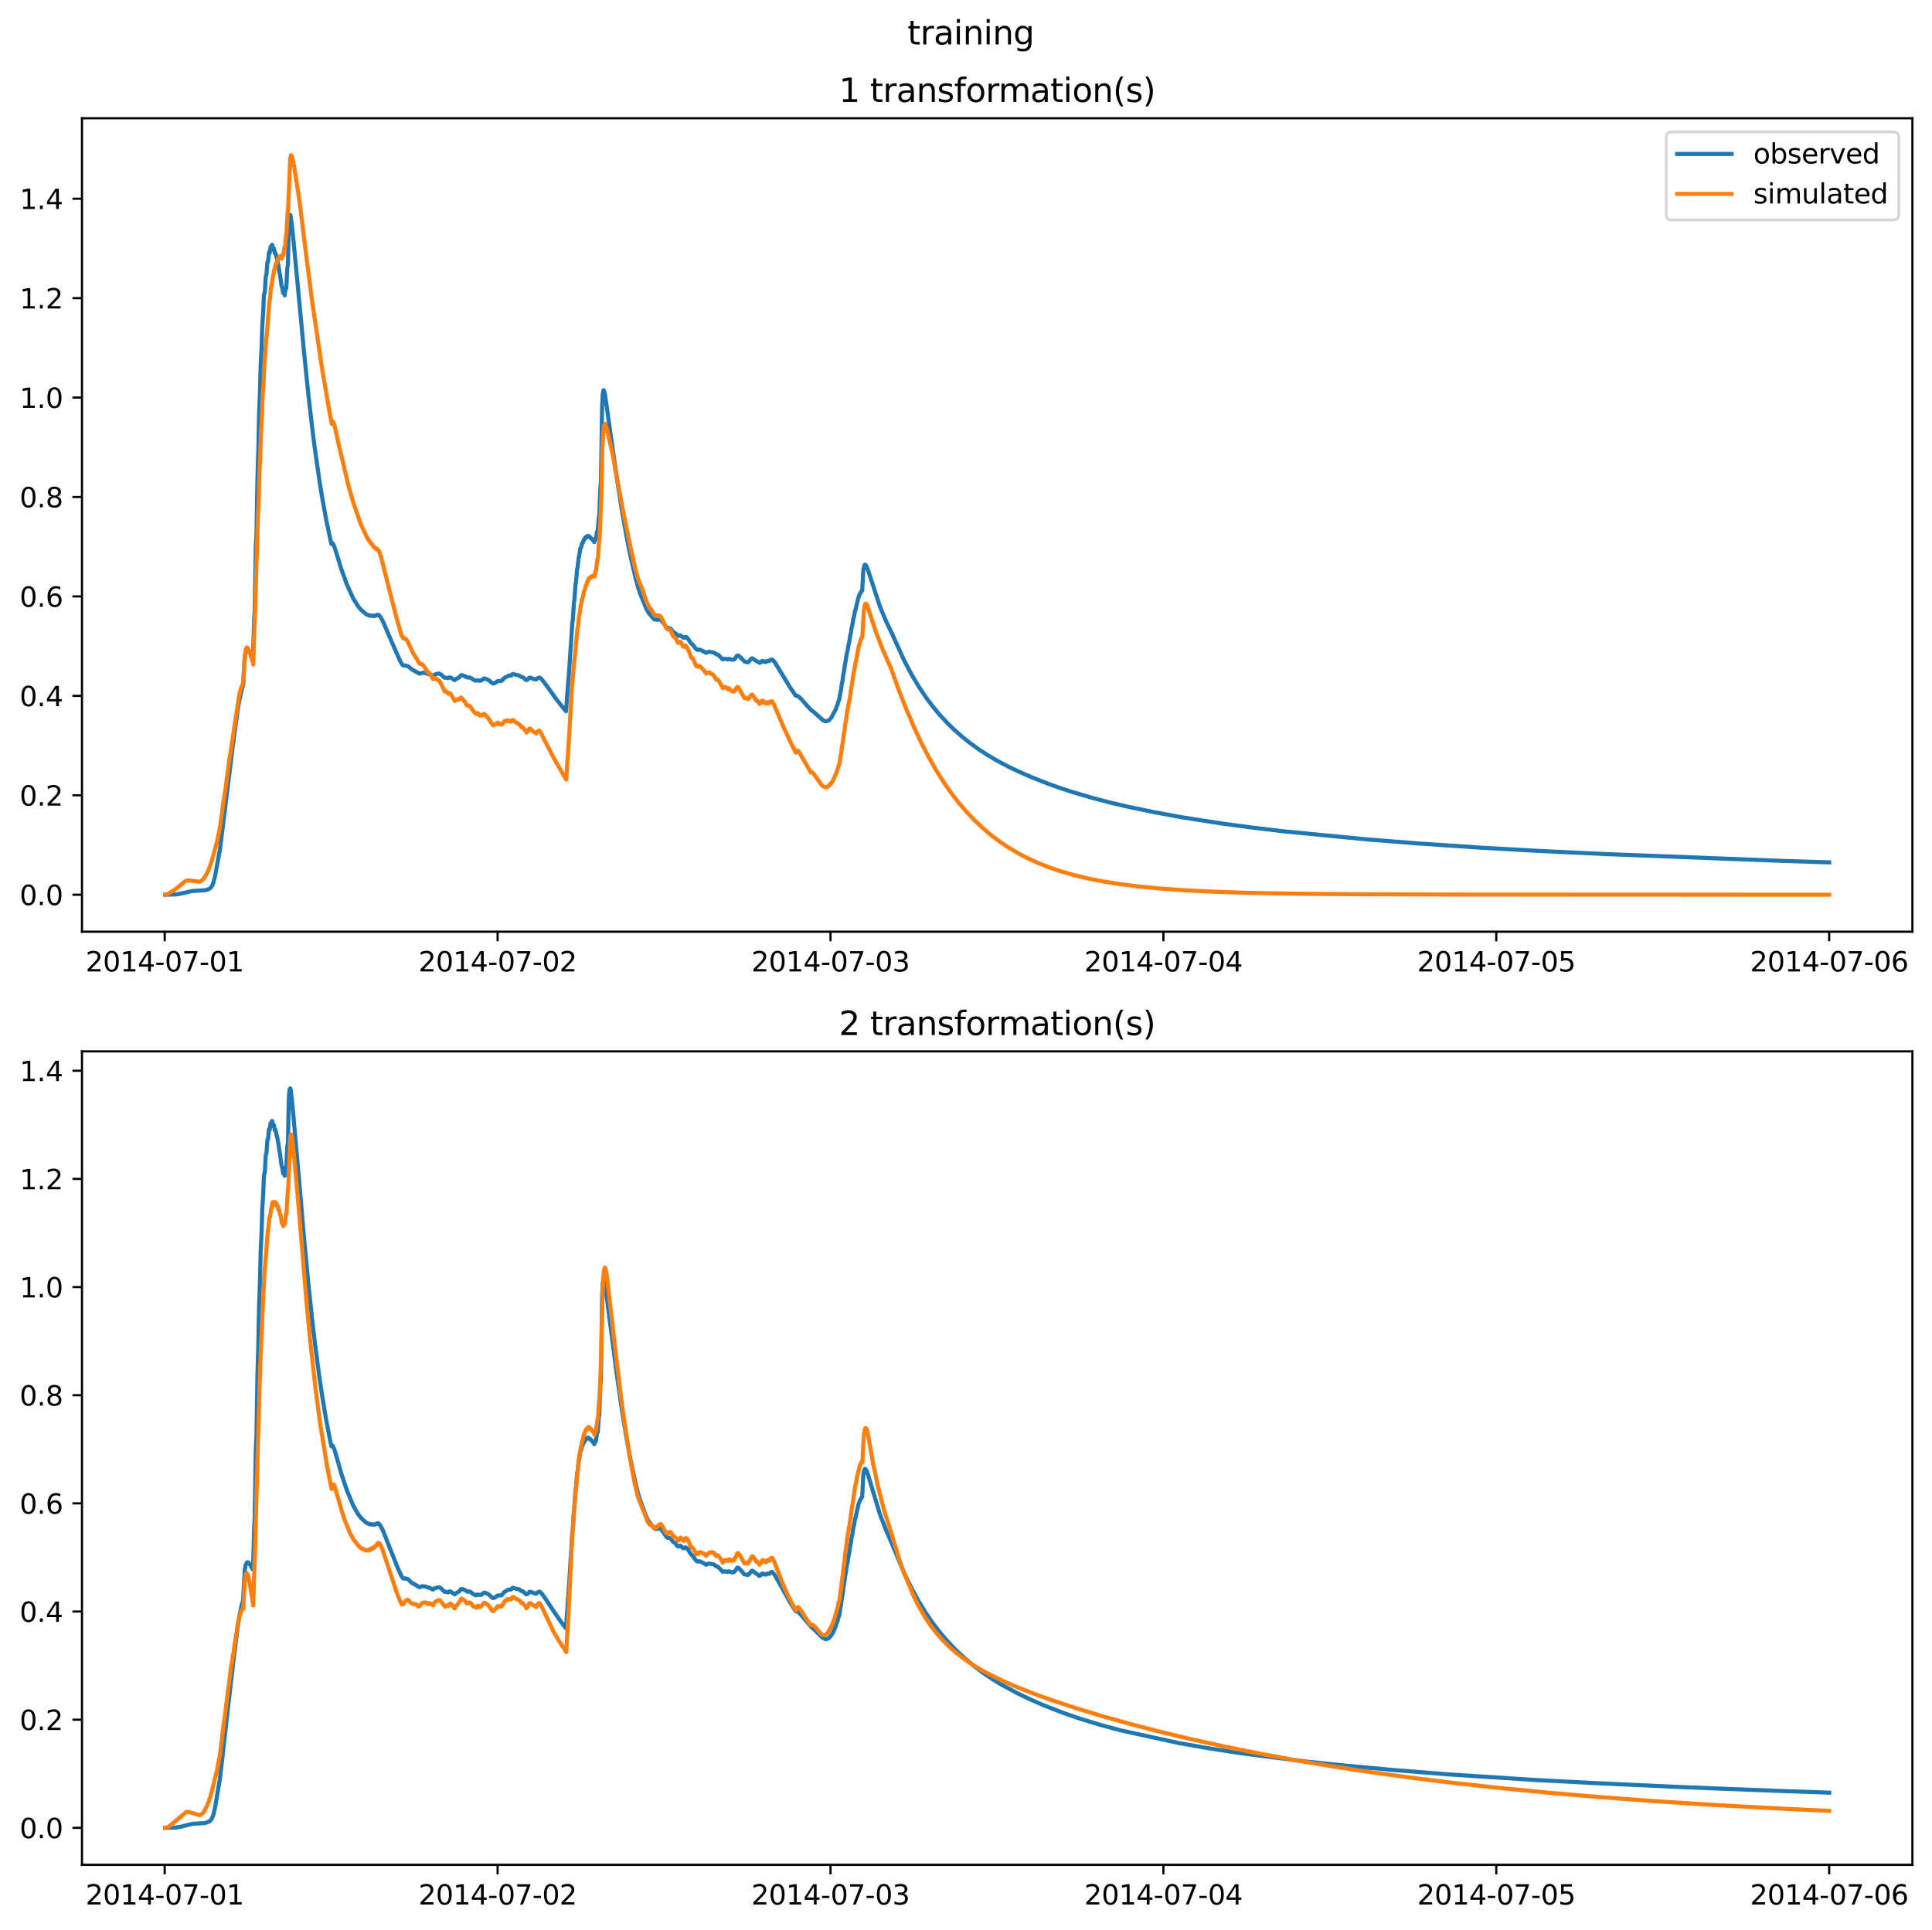 <?xml version="1.0" encoding="utf-8" standalone="no"?>
<!DOCTYPE svg PUBLIC "-//W3C//DTD SVG 1.1//EN"
  "http://www.w3.org/Graphics/SVG/1.1/DTD/svg11.dtd">
<svg xmlns:xlink="http://www.w3.org/1999/xlink" width="709.427pt" height="708.798pt" viewBox="0 0 709.427 708.798" xmlns="http://www.w3.org/2000/svg" version="1.1">
 <defs>
  <style type="text/css">*{stroke-linejoin: round; stroke-linecap: butt}</style>
 </defs>
 <g id="figure_1">
  <g id="patch_1">
   <path d="M 0 708.798 
L 709.427 708.798 
L 709.427 0 
L 0 0 
z
" style="fill: #ffffff"/>
  </g>
  <g id="axes_1">
   <g id="patch_2">
    <path d="M 30.103 342.2 
L 702.227 342.2 
L 702.227 43.44 
L 30.103 43.44 
z
" style="fill: #ffffff"/>
   </g>
   <g id="matplotlib.axis_1">
    <g id="xtick_1">
     <g id="line2d_1">
      <defs>
       <path id="mb620781512" d="M 0 0 
L 0 3.5 
" style="stroke: #000000; stroke-width: 0.8"/>
      </defs>
      <g>
       <use xlink:href="#mb620781512" x="60.484" y="342.2" style="stroke: #000000; stroke-width: 0.8"/>
      </g>
     </g>
     <g id="text_1">
      <!-- 2014-07-01 -->
      <g transform="translate(31.427 356.798) scale(0.1 -0.1)">
       <defs>
        <path id="DejaVuSans-32" d="M 1228 531 
L 3431 531 
L 3431 0 
L 469 0 
L 469 531 
Q 828 903 1448 1529 
Q 2069 2156 2228 2338 
Q 2531 2678 2651 2914 
Q 2772 3150 2772 3378 
Q 2772 3750 2511 3984 
Q 2250 4219 1831 4219 
Q 1534 4219 1204 4116 
Q 875 4013 500 3803 
L 500 4441 
Q 881 4594 1212 4672 
Q 1544 4750 1819 4750 
Q 2544 4750 2975 4387 
Q 3406 4025 3406 3419 
Q 3406 3131 3298 2873 
Q 3191 2616 2906 2266 
Q 2828 2175 2409 1742 
Q 1991 1309 1228 531 
z
" transform="scale(0.016)"/>
        <path id="DejaVuSans-30" d="M 2034 4250 
Q 1547 4250 1301 3770 
Q 1056 3291 1056 2328 
Q 1056 1369 1301 889 
Q 1547 409 2034 409 
Q 2525 409 2770 889 
Q 3016 1369 3016 2328 
Q 3016 3291 2770 3770 
Q 2525 4250 2034 4250 
z
M 2034 4750 
Q 2819 4750 3233 4129 
Q 3647 3509 3647 2328 
Q 3647 1150 3233 529 
Q 2819 -91 2034 -91 
Q 1250 -91 836 529 
Q 422 1150 422 2328 
Q 422 3509 836 4129 
Q 1250 4750 2034 4750 
z
" transform="scale(0.016)"/>
        <path id="DejaVuSans-31" d="M 794 531 
L 1825 531 
L 1825 4091 
L 703 3866 
L 703 4441 
L 1819 4666 
L 2450 4666 
L 2450 531 
L 3481 531 
L 3481 0 
L 794 0 
L 794 531 
z
" transform="scale(0.016)"/>
        <path id="DejaVuSans-34" d="M 2419 4116 
L 825 1625 
L 2419 1625 
L 2419 4116 
z
M 2253 4666 
L 3047 4666 
L 3047 1625 
L 3713 1625 
L 3713 1100 
L 3047 1100 
L 3047 0 
L 2419 0 
L 2419 1100 
L 313 1100 
L 313 1709 
L 2253 4666 
z
" transform="scale(0.016)"/>
        <path id="DejaVuSans-2d" d="M 313 2009 
L 1997 2009 
L 1997 1497 
L 313 1497 
L 313 2009 
z
" transform="scale(0.016)"/>
        <path id="DejaVuSans-37" d="M 525 4666 
L 3525 4666 
L 3525 4397 
L 1831 0 
L 1172 0 
L 2766 4134 
L 525 4134 
L 525 4666 
z
" transform="scale(0.016)"/>
       </defs>
       <use xlink:href="#DejaVuSans-32"/>
       <use xlink:href="#DejaVuSans-30" x="63.623"/>
       <use xlink:href="#DejaVuSans-31" x="127.246"/>
       <use xlink:href="#DejaVuSans-34" x="190.869"/>
       <use xlink:href="#DejaVuSans-2d" x="254.492"/>
       <use xlink:href="#DejaVuSans-30" x="290.576"/>
       <use xlink:href="#DejaVuSans-37" x="354.199"/>
       <use xlink:href="#DejaVuSans-2d" x="417.822"/>
       <use xlink:href="#DejaVuSans-30" x="453.906"/>
       <use xlink:href="#DejaVuSans-31" x="517.529"/>
      </g>
     </g>
    </g>
    <g id="xtick_2">
     <g id="line2d_2">
      <g>
       <use xlink:href="#mb620781512" x="182.723" y="342.2" style="stroke: #000000; stroke-width: 0.8"/>
      </g>
     </g>
     <g id="text_2">
      <!-- 2014-07-02 -->
      <g transform="translate(153.665 356.798) scale(0.1 -0.1)">
       <use xlink:href="#DejaVuSans-32"/>
       <use xlink:href="#DejaVuSans-30" x="63.623"/>
       <use xlink:href="#DejaVuSans-31" x="127.246"/>
       <use xlink:href="#DejaVuSans-34" x="190.869"/>
       <use xlink:href="#DejaVuSans-2d" x="254.492"/>
       <use xlink:href="#DejaVuSans-30" x="290.576"/>
       <use xlink:href="#DejaVuSans-37" x="354.199"/>
       <use xlink:href="#DejaVuSans-2d" x="417.822"/>
       <use xlink:href="#DejaVuSans-30" x="453.906"/>
       <use xlink:href="#DejaVuSans-32" x="517.529"/>
      </g>
     </g>
    </g>
    <g id="xtick_3">
     <g id="line2d_3">
      <g>
       <use xlink:href="#mb620781512" x="304.961" y="342.2" style="stroke: #000000; stroke-width: 0.8"/>
      </g>
     </g>
     <g id="text_3">
      <!-- 2014-07-03 -->
      <g transform="translate(275.903 356.798) scale(0.1 -0.1)">
       <defs>
        <path id="DejaVuSans-33" d="M 2597 2516 
Q 3050 2419 3304 2112 
Q 3559 1806 3559 1356 
Q 3559 666 3084 287 
Q 2609 -91 1734 -91 
Q 1441 -91 1130 -33 
Q 819 25 488 141 
L 488 750 
Q 750 597 1062 519 
Q 1375 441 1716 441 
Q 2309 441 2620 675 
Q 2931 909 2931 1356 
Q 2931 1769 2642 2001 
Q 2353 2234 1838 2234 
L 1294 2234 
L 1294 2753 
L 1863 2753 
Q 2328 2753 2575 2939 
Q 2822 3125 2822 3475 
Q 2822 3834 2567 4026 
Q 2313 4219 1838 4219 
Q 1578 4219 1281 4162 
Q 984 4106 628 3988 
L 628 4550 
Q 988 4650 1302 4700 
Q 1616 4750 1894 4750 
Q 2613 4750 3031 4423 
Q 3450 4097 3450 3541 
Q 3450 3153 3228 2886 
Q 3006 2619 2597 2516 
z
" transform="scale(0.016)"/>
       </defs>
       <use xlink:href="#DejaVuSans-32"/>
       <use xlink:href="#DejaVuSans-30" x="63.623"/>
       <use xlink:href="#DejaVuSans-31" x="127.246"/>
       <use xlink:href="#DejaVuSans-34" x="190.869"/>
       <use xlink:href="#DejaVuSans-2d" x="254.492"/>
       <use xlink:href="#DejaVuSans-30" x="290.576"/>
       <use xlink:href="#DejaVuSans-37" x="354.199"/>
       <use xlink:href="#DejaVuSans-2d" x="417.822"/>
       <use xlink:href="#DejaVuSans-30" x="453.906"/>
       <use xlink:href="#DejaVuSans-33" x="517.529"/>
      </g>
     </g>
    </g>
    <g id="xtick_4">
     <g id="line2d_4">
      <g>
       <use xlink:href="#mb620781512" x="427.199" y="342.2" style="stroke: #000000; stroke-width: 0.8"/>
      </g>
     </g>
     <g id="text_4">
      <!-- 2014-07-04 -->
      <g transform="translate(398.141 356.798) scale(0.1 -0.1)">
       <use xlink:href="#DejaVuSans-32"/>
       <use xlink:href="#DejaVuSans-30" x="63.623"/>
       <use xlink:href="#DejaVuSans-31" x="127.246"/>
       <use xlink:href="#DejaVuSans-34" x="190.869"/>
       <use xlink:href="#DejaVuSans-2d" x="254.492"/>
       <use xlink:href="#DejaVuSans-30" x="290.576"/>
       <use xlink:href="#DejaVuSans-37" x="354.199"/>
       <use xlink:href="#DejaVuSans-2d" x="417.822"/>
       <use xlink:href="#DejaVuSans-30" x="453.906"/>
       <use xlink:href="#DejaVuSans-34" x="517.529"/>
      </g>
     </g>
    </g>
    <g id="xtick_5">
     <g id="line2d_5">
      <g>
       <use xlink:href="#mb620781512" x="549.437" y="342.2" style="stroke: #000000; stroke-width: 0.8"/>
      </g>
     </g>
     <g id="text_5">
      <!-- 2014-07-05 -->
      <g transform="translate(520.38 356.798) scale(0.1 -0.1)">
       <defs>
        <path id="DejaVuSans-35" d="M 691 4666 
L 3169 4666 
L 3169 4134 
L 1269 4134 
L 1269 2991 
Q 1406 3038 1543 3061 
Q 1681 3084 1819 3084 
Q 2600 3084 3056 2656 
Q 3513 2228 3513 1497 
Q 3513 744 3044 326 
Q 2575 -91 1722 -91 
Q 1428 -91 1123 -41 
Q 819 9 494 109 
L 494 744 
Q 775 591 1075 516 
Q 1375 441 1709 441 
Q 2250 441 2565 725 
Q 2881 1009 2881 1497 
Q 2881 1984 2565 2268 
Q 2250 2553 1709 2553 
Q 1456 2553 1204 2497 
Q 953 2441 691 2322 
L 691 4666 
z
" transform="scale(0.016)"/>
       </defs>
       <use xlink:href="#DejaVuSans-32"/>
       <use xlink:href="#DejaVuSans-30" x="63.623"/>
       <use xlink:href="#DejaVuSans-31" x="127.246"/>
       <use xlink:href="#DejaVuSans-34" x="190.869"/>
       <use xlink:href="#DejaVuSans-2d" x="254.492"/>
       <use xlink:href="#DejaVuSans-30" x="290.576"/>
       <use xlink:href="#DejaVuSans-37" x="354.199"/>
       <use xlink:href="#DejaVuSans-2d" x="417.822"/>
       <use xlink:href="#DejaVuSans-30" x="453.906"/>
       <use xlink:href="#DejaVuSans-35" x="517.529"/>
      </g>
     </g>
    </g>
    <g id="xtick_6">
     <g id="line2d_6">
      <g>
       <use xlink:href="#mb620781512" x="671.676" y="342.2" style="stroke: #000000; stroke-width: 0.8"/>
      </g>
     </g>
     <g id="text_6">
      <!-- 2014-07-06 -->
      <g transform="translate(642.618 356.798) scale(0.1 -0.1)">
       <defs>
        <path id="DejaVuSans-36" d="M 2113 2584 
Q 1688 2584 1439 2293 
Q 1191 2003 1191 1497 
Q 1191 994 1439 701 
Q 1688 409 2113 409 
Q 2538 409 2786 701 
Q 3034 994 3034 1497 
Q 3034 2003 2786 2293 
Q 2538 2584 2113 2584 
z
M 3366 4563 
L 3366 3988 
Q 3128 4100 2886 4159 
Q 2644 4219 2406 4219 
Q 1781 4219 1451 3797 
Q 1122 3375 1075 2522 
Q 1259 2794 1537 2939 
Q 1816 3084 2150 3084 
Q 2853 3084 3261 2657 
Q 3669 2231 3669 1497 
Q 3669 778 3244 343 
Q 2819 -91 2113 -91 
Q 1303 -91 875 529 
Q 447 1150 447 2328 
Q 447 3434 972 4092 
Q 1497 4750 2381 4750 
Q 2619 4750 2861 4703 
Q 3103 4656 3366 4563 
z
" transform="scale(0.016)"/>
       </defs>
       <use xlink:href="#DejaVuSans-32"/>
       <use xlink:href="#DejaVuSans-30" x="63.623"/>
       <use xlink:href="#DejaVuSans-31" x="127.246"/>
       <use xlink:href="#DejaVuSans-34" x="190.869"/>
       <use xlink:href="#DejaVuSans-2d" x="254.492"/>
       <use xlink:href="#DejaVuSans-30" x="290.576"/>
       <use xlink:href="#DejaVuSans-37" x="354.199"/>
       <use xlink:href="#DejaVuSans-2d" x="417.822"/>
       <use xlink:href="#DejaVuSans-30" x="453.906"/>
       <use xlink:href="#DejaVuSans-36" x="517.529"/>
      </g>
     </g>
    </g>
   </g>
   <g id="matplotlib.axis_2">
    <g id="ytick_1">
     <g id="line2d_7">
      <defs>
       <path id="mf336cc68ac" d="M 0 0 
L -3.5 0 
" style="stroke: #000000; stroke-width: 0.8"/>
      </defs>
      <g>
       <use xlink:href="#mf336cc68ac" x="30.103" y="328.614" style="stroke: #000000; stroke-width: 0.8"/>
      </g>
     </g>
     <g id="text_7">
      <!-- 0.0 -->
      <g transform="translate(7.2 332.414) scale(0.1 -0.1)">
       <defs>
        <path id="DejaVuSans-2e" d="M 684 794 
L 1344 794 
L 1344 0 
L 684 0 
L 684 794 
z
" transform="scale(0.016)"/>
       </defs>
       <use xlink:href="#DejaVuSans-30"/>
       <use xlink:href="#DejaVuSans-2e" x="63.623"/>
       <use xlink:href="#DejaVuSans-30" x="95.41"/>
      </g>
     </g>
    </g>
    <g id="ytick_2">
     <g id="line2d_8">
      <g>
       <use xlink:href="#mf336cc68ac" x="30.103" y="292.095" style="stroke: #000000; stroke-width: 0.8"/>
      </g>
     </g>
     <g id="text_8">
      <!-- 0.2 -->
      <g transform="translate(7.2 295.894) scale(0.1 -0.1)">
       <use xlink:href="#DejaVuSans-30"/>
       <use xlink:href="#DejaVuSans-2e" x="63.623"/>
       <use xlink:href="#DejaVuSans-32" x="95.41"/>
      </g>
     </g>
    </g>
    <g id="ytick_3">
     <g id="line2d_9">
      <g>
       <use xlink:href="#mf336cc68ac" x="30.103" y="255.576" style="stroke: #000000; stroke-width: 0.8"/>
      </g>
     </g>
     <g id="text_9">
      <!-- 0.4 -->
      <g transform="translate(7.2 259.375) scale(0.1 -0.1)">
       <use xlink:href="#DejaVuSans-30"/>
       <use xlink:href="#DejaVuSans-2e" x="63.623"/>
       <use xlink:href="#DejaVuSans-34" x="95.41"/>
      </g>
     </g>
    </g>
    <g id="ytick_4">
     <g id="line2d_10">
      <g>
       <use xlink:href="#mf336cc68ac" x="30.103" y="219.057" style="stroke: #000000; stroke-width: 0.8"/>
      </g>
     </g>
     <g id="text_10">
      <!-- 0.6 -->
      <g transform="translate(7.2 222.856) scale(0.1 -0.1)">
       <use xlink:href="#DejaVuSans-30"/>
       <use xlink:href="#DejaVuSans-2e" x="63.623"/>
       <use xlink:href="#DejaVuSans-36" x="95.41"/>
      </g>
     </g>
    </g>
    <g id="ytick_5">
     <g id="line2d_11">
      <g>
       <use xlink:href="#mf336cc68ac" x="30.103" y="182.538" style="stroke: #000000; stroke-width: 0.8"/>
      </g>
     </g>
     <g id="text_11">
      <!-- 0.8 -->
      <g transform="translate(7.2 186.337) scale(0.1 -0.1)">
       <defs>
        <path id="DejaVuSans-38" d="M 2034 2216 
Q 1584 2216 1326 1975 
Q 1069 1734 1069 1313 
Q 1069 891 1326 650 
Q 1584 409 2034 409 
Q 2484 409 2743 651 
Q 3003 894 3003 1313 
Q 3003 1734 2745 1975 
Q 2488 2216 2034 2216 
z
M 1403 2484 
Q 997 2584 770 2862 
Q 544 3141 544 3541 
Q 544 4100 942 4425 
Q 1341 4750 2034 4750 
Q 2731 4750 3128 4425 
Q 3525 4100 3525 3541 
Q 3525 3141 3298 2862 
Q 3072 2584 2669 2484 
Q 3125 2378 3379 2068 
Q 3634 1759 3634 1313 
Q 3634 634 3220 271 
Q 2806 -91 2034 -91 
Q 1263 -91 848 271 
Q 434 634 434 1313 
Q 434 1759 690 2068 
Q 947 2378 1403 2484 
z
M 1172 3481 
Q 1172 3119 1398 2916 
Q 1625 2713 2034 2713 
Q 2441 2713 2670 2916 
Q 2900 3119 2900 3481 
Q 2900 3844 2670 4047 
Q 2441 4250 2034 4250 
Q 1625 4250 1398 4047 
Q 1172 3844 1172 3481 
z
" transform="scale(0.016)"/>
       </defs>
       <use xlink:href="#DejaVuSans-30"/>
       <use xlink:href="#DejaVuSans-2e" x="63.623"/>
       <use xlink:href="#DejaVuSans-38" x="95.41"/>
      </g>
     </g>
    </g>
    <g id="ytick_6">
     <g id="line2d_12">
      <g>
       <use xlink:href="#mf336cc68ac" x="30.103" y="146.018" style="stroke: #000000; stroke-width: 0.8"/>
      </g>
     </g>
     <g id="text_12">
      <!-- 1.0 -->
      <g transform="translate(7.2 149.818) scale(0.1 -0.1)">
       <use xlink:href="#DejaVuSans-31"/>
       <use xlink:href="#DejaVuSans-2e" x="63.623"/>
       <use xlink:href="#DejaVuSans-30" x="95.41"/>
      </g>
     </g>
    </g>
    <g id="ytick_7">
     <g id="line2d_13">
      <g>
       <use xlink:href="#mf336cc68ac" x="30.103" y="109.499" style="stroke: #000000; stroke-width: 0.8"/>
      </g>
     </g>
     <g id="text_13">
      <!-- 1.2 -->
      <g transform="translate(7.2 113.298) scale(0.1 -0.1)">
       <use xlink:href="#DejaVuSans-31"/>
       <use xlink:href="#DejaVuSans-2e" x="63.623"/>
       <use xlink:href="#DejaVuSans-32" x="95.41"/>
      </g>
     </g>
    </g>
    <g id="ytick_8">
     <g id="line2d_14">
      <g>
       <use xlink:href="#mf336cc68ac" x="30.103" y="72.98" style="stroke: #000000; stroke-width: 0.8"/>
      </g>
     </g>
     <g id="text_14">
      <!-- 1.4 -->
      <g transform="translate(7.2 76.779) scale(0.1 -0.1)">
       <use xlink:href="#DejaVuSans-31"/>
       <use xlink:href="#DejaVuSans-2e" x="63.623"/>
       <use xlink:href="#DejaVuSans-34" x="95.41"/>
      </g>
     </g>
    </g>
   </g>
   <g id="line2d_15">
    <path d="M 60.654 328.614 
L 64.729 328.509 
L 66.766 328.128 
L 70.586 327.258 
L 75.085 327.016 
L 76.274 326.708 
L 77.038 326.344 
L 77.462 325.948 
L 77.886 325.303 
L 78.396 324.052 
L 78.99 321.61 
L 80.773 311.911 
L 85.526 273.61 
L 85.696 272.555 
L 86.036 269.663 
L 86.29 268.217 
L 86.63 265.319 
L 86.884 263.914 
L 87.224 261.087 
L 87.564 259.026 
L 87.903 257.04 
L 88.158 256.112 
L 88.497 254.368 
L 88.837 253.104 
L 89.176 252.041 
L 89.261 251.772 
L 89.856 241.747 
L 90.195 239.868 
L 90.535 239.177 
L 90.789 238.946 
L 91.044 238.96 
L 91.468 239.294 
L 92.063 240.1 
L 92.827 241.383 
L 92.912 241.307 
L 93.336 227.044 
L 93.506 224.505 
L 93.93 200.968 
L 94.185 195.968 
L 94.524 176.135 
L 94.864 165.243 
L 95.119 152.976 
L 95.458 144.068 
L 95.713 134.193 
L 96.052 127.509 
L 96.307 119.674 
L 96.647 114.653 
L 96.901 108.665 
L 97.071 107.573 
L 97.241 107.389 
L 97.58 101.516 
L 97.75 101.092 
L 97.835 101 
L 98.175 96.294 
L 98.259 96.053 
L 98.344 96.098 
L 98.429 96.124 
L 98.769 92.645 
L 98.854 92.617 
L 99.023 92.975 
L 99.363 90.63 
L 99.448 90.745 
L 99.618 91.356 
L 99.872 89.916 
L 99.957 89.945 
L 100.127 90.592 
L 100.297 91.7 
L 100.551 91.269 
L 100.721 91.923 
L 100.891 92.996 
L 100.976 92.913 
L 101.061 92.785 
L 101.231 93.224 
L 101.655 94.953 
L 101.825 95.623 
L 102.334 98.176 
L 102.589 99.888 
L 102.843 101.208 
L 103.183 103.573 
L 103.438 105.158 
L 103.522 105.21 
L 103.777 106.482 
L 103.947 107.623 
L 104.202 107.048 
L 104.371 107.59 
L 104.541 108.458 
L 104.881 105.682 
L 104.966 105.709 
L 105.135 105.965 
L 105.475 98.598 
L 105.73 97.188 
L 106.069 81.796 
L 106.324 79.24 
L 106.578 78.925 
L 106.748 79.496 
L 107.173 82.655 
L 107.852 89.324 
L 110.313 115.137 
L 111.587 128.889 
L 113.2 144.64 
L 114.643 157.172 
L 115.661 165.201 
L 117.359 177.003 
L 118.378 183.206 
L 119.821 191.139 
L 121.264 197.96 
L 121.688 199.801 
L 121.773 199.756 
L 122.028 199.463 
L 122.198 199.615 
L 122.707 200.618 
L 123.98 204.591 
L 125.339 209.042 
L 127.291 214.46 
L 129.668 219.729 
L 130.092 220.458 
L 130.517 221.106 
L 131.535 222.749 
L 131.875 223.135 
L 132.215 223.546 
L 132.554 223.947 
L 132.809 224.172 
L 133.063 224.4 
L 133.403 224.693 
L 133.658 224.882 
L 134.082 225.282 
L 134.337 225.459 
L 134.591 225.688 
L 134.846 225.719 
L 135.27 225.923 
L 135.525 225.993 
L 135.78 226.135 
L 136.034 226.057 
L 136.374 226.201 
L 136.629 226.074 
L 136.883 226.233 
L 137.053 226.294 
L 137.308 226.157 
L 137.647 226.241 
L 137.902 226.032 
L 138.242 226.054 
L 138.496 225.775 
L 139.006 225.842 
L 139.26 226.039 
L 140.024 227.102 
L 140.873 228.808 
L 142.656 233.029 
L 146.645 242.139 
L 147.494 243.779 
L 148.004 244.395 
L 148.343 244.395 
L 148.598 244.466 
L 148.937 244.393 
L 150.041 244.845 
L 151.229 245.861 
L 154.031 247.407 
L 155.644 247.037 
L 156.917 247.479 
L 157.171 247.611 
L 157.511 247.485 
L 157.935 247.636 
L 158.954 248.227 
L 159.973 247.621 
L 160.227 247.623 
L 160.567 247.473 
L 160.907 247.416 
L 161.246 247.383 
L 161.84 247.668 
L 163.029 248.736 
L 163.283 248.938 
L 163.623 248.878 
L 164.557 249.108 
L 164.896 248.826 
L 165.406 248.819 
L 165.915 249.102 
L 166.934 249.804 
L 167.273 249.482 
L 167.782 249.242 
L 168.716 248.684 
L 169.31 247.964 
L 169.65 247.985 
L 170.244 248.124 
L 170.669 248.342 
L 171.518 248.812 
L 171.942 248.845 
L 172.281 248.791 
L 172.961 249.071 
L 174.404 249.961 
L 174.998 249.991 
L 175.337 249.822 
L 175.762 249.93 
L 176.101 250.077 
L 176.441 249.927 
L 176.781 249.908 
L 177.12 249.59 
L 177.375 249.485 
L 177.714 249.204 
L 178.139 249.22 
L 179.497 249.823 
L 180.091 250.367 
L 180.855 250.984 
L 181.025 251.047 
L 181.364 250.925 
L 181.619 250.904 
L 181.959 250.692 
L 182.213 250.605 
L 182.553 250.232 
L 183.062 250.134 
L 184.081 250.12 
L 184.42 249.778 
L 184.675 249.618 
L 185.015 249.106 
L 186.712 248.162 
L 187.731 248.09 
L 188.071 247.671 
L 188.495 247.583 
L 189.344 247.827 
L 189.683 247.901 
L 190.023 247.964 
L 190.278 248 
L 190.617 248.083 
L 191.211 248.542 
L 191.381 248.647 
L 191.721 248.652 
L 192.315 248.97 
L 193.079 249.706 
L 193.249 249.796 
L 193.588 249.629 
L 193.843 249.533 
L 194.183 249.011 
L 194.522 248.877 
L 194.862 248.948 
L 195.795 249.309 
L 196.22 249.471 
L 196.899 249.567 
L 197.238 249.156 
L 198.087 248.845 
L 198.512 249.102 
L 199.191 249.805 
L 200.549 251.597 
L 204.199 256.697 
L 207.001 260.279 
L 207.849 261.23 
L 208.104 257.716 
L 208.613 251.118 
L 208.953 246.417 
L 209.038 245.798 
L 209.547 237.582 
L 209.632 236.907 
L 210.141 228.769 
L 210.311 227.93 
L 210.736 221.493 
L 210.905 220.441 
L 211.33 214.638 
L 211.5 213.753 
L 211.924 208.988 
L 212.094 208.368 
L 212.518 204.55 
L 212.688 204.156 
L 213.112 201.316 
L 213.282 201.169 
L 213.367 201.177 
L 213.707 199.591 
L 213.876 199.467 
L 213.961 199.469 
L 214.386 198.224 
L 214.556 198.281 
L 214.895 197.413 
L 215.065 197.455 
L 215.15 197.53 
L 215.489 196.939 
L 215.659 197.058 
L 215.744 197.167 
L 216.084 196.825 
L 216.338 197.175 
L 216.508 197.315 
L 216.678 197.266 
L 216.932 197.609 
L 217.102 197.798 
L 217.272 197.782 
L 217.527 198.169 
L 217.696 198.404 
L 217.866 198.466 
L 218.121 198.91 
L 218.206 199.087 
L 218.63 198.017 
L 218.8 198.063 
L 219.224 195.281 
L 219.479 195.05 
L 219.903 189.868 
L 220.073 189.197 
L 220.413 179.509 
L 220.667 176.621 
L 221.092 149.186 
L 221.347 144.732 
L 221.601 143.302 
L 221.686 143.305 
L 221.941 144.038 
L 222.195 145.262 
L 223.044 151.175 
L 223.723 156.105 
L 224.827 163.781 
L 226.525 175.72 
L 228.307 187.155 
L 229.92 196.286 
L 231.448 203.963 
L 233.486 212.799 
L 234.504 216.402 
L 235.183 218.263 
L 237.051 222.896 
L 237.815 224.527 
L 238.579 225.636 
L 238.918 225.965 
L 239.682 226.913 
L 240.022 227.251 
L 240.277 227.51 
L 240.531 227.464 
L 241.041 227.632 
L 241.295 227.594 
L 241.55 227.647 
L 241.804 227.47 
L 242.568 227.653 
L 243.502 228.711 
L 244.691 230.367 
L 245.03 230.641 
L 245.2 230.72 
L 245.455 230.602 
L 246.219 230.883 
L 246.728 231.534 
L 247.152 232.04 
L 247.492 232.274 
L 247.747 232.421 
L 248.086 232.665 
L 248.935 233.51 
L 249.19 233.512 
L 249.444 233.558 
L 249.699 233.344 
L 249.954 233.404 
L 250.463 233.891 
L 250.718 234.151 
L 250.972 234.141 
L 251.312 234.238 
L 251.567 233.929 
L 251.821 233.931 
L 252.161 234.077 
L 252.67 234.658 
L 253.349 235.74 
L 253.859 236.397 
L 254.198 236.604 
L 254.792 237.345 
L 255.641 238.434 
L 255.981 238.597 
L 256.235 238.728 
L 256.49 238.569 
L 257.169 238.672 
L 258.018 239.121 
L 258.358 239.221 
L 259.291 239.802 
L 259.546 239.615 
L 259.97 239.485 
L 260.225 239.363 
L 262.093 239.655 
L 263.026 240.34 
L 263.281 240.312 
L 263.79 240.587 
L 265.064 241.854 
L 265.403 242.181 
L 265.743 242.021 
L 266.082 241.983 
L 266.337 241.959 
L 267.186 242.226 
L 267.525 241.981 
L 268.035 242.071 
L 268.629 242.296 
L 269.308 242.246 
L 269.648 242.179 
L 269.987 241.702 
L 270.242 241.472 
L 270.497 240.938 
L 270.836 240.759 
L 271.176 240.837 
L 272.025 241.531 
L 273.383 242.973 
L 273.722 243.062 
L 273.977 243.105 
L 274.316 243.207 
L 274.571 243.27 
L 274.911 242.963 
L 275.165 242.826 
L 275.505 242.288 
L 275.844 241.99 
L 276.099 241.803 
L 276.439 241.858 
L 276.863 242.192 
L 277.797 242.836 
L 278.136 242.987 
L 278.9 243.468 
L 279.155 243.345 
L 279.41 243.258 
L 279.749 242.804 
L 280.089 242.758 
L 280.428 242.921 
L 280.768 243.056 
L 281.107 243.143 
L 281.277 243.131 
L 281.532 242.844 
L 282.041 242.753 
L 282.466 242.806 
L 282.805 242.385 
L 283.484 242.233 
L 283.909 242.544 
L 284.588 243.402 
L 286.031 245.732 
L 289.936 252.197 
L 292.143 255.483 
L 292.398 255.497 
L 292.822 255.596 
L 293.416 256 
L 294.35 256.906 
L 296.302 259.131 
L 297.915 260.857 
L 298.679 261.379 
L 299.953 262.513 
L 302.16 264.508 
L 303.009 264.892 
L 303.348 264.925 
L 304.367 264.556 
L 305.216 263.645 
L 306.913 260.461 
L 307.253 259.415 
L 307.508 258.853 
L 307.847 257.673 
L 308.187 256.774 
L 308.526 254.762 
L 308.781 253.55 
L 309.12 251.183 
L 309.375 249.953 
L 309.715 247.482 
L 309.969 246.203 
L 310.309 243.782 
L 310.564 242.55 
L 310.903 240.231 
L 311.243 238.951 
L 311.582 236.816 
L 311.837 235.779 
L 312.176 233.578 
L 312.431 232.52 
L 312.686 230.736 
L 313.025 229.351 
L 313.28 227.613 
L 313.619 226.306 
L 313.959 224.392 
L 314.299 223.432 
L 314.638 221.687 
L 314.893 220.965 
L 315.147 219.673 
L 315.572 218.516 
L 315.827 217.904 
L 316.081 217.621 
L 316.336 217.072 
L 316.591 216.913 
L 317.015 209.382 
L 317.27 208.127 
L 317.524 207.464 
L 317.694 207.402 
L 317.949 207.624 
L 318.288 208.198 
L 318.798 209.589 
L 323.127 222.792 
L 325.249 227.901 
L 327.286 232.164 
L 332.04 242.653 
L 334.672 247.63 
L 337.218 251.944 
L 340.02 256.148 
L 342.481 259.441 
L 344.943 262.411 
L 347.659 265.357 
L 350.376 268.016 
L 353.347 270.632 
L 356.233 272.929 
L 359.459 275.252 
L 362.6 277.3 
L 366.335 279.504 
L 370.494 281.692 
L 374.229 283.465 
L 378.728 285.428 
L 384.84 287.844 
L 389 289.329 
L 393.838 290.921 
L 401.393 293.138 
L 407.93 294.843 
L 413.362 296.119 
L 423.464 298.241 
L 433.82 300.154 
L 448.846 302.496 
L 460.305 304.025 
L 471.68 305.369 
L 502.24 308.327 
L 520.915 309.799 
L 544.005 311.35 
L 564.547 312.502 
L 589.335 313.679 
L 654.783 316.202 
L 671.676 316.737 
L 671.676 316.737 
" clip-path="url(#pa30fa73f28)" style="fill: none; stroke: #1f77b4; stroke-width: 1.5; stroke-linecap: square"/>
   </g>
   <g id="line2d_16">
    <path d="M 60.654 328.614 
L 61.418 328.521 
L 64.389 326.611 
L 64.814 326.257 
L 64.983 326.157 
L 65.408 325.788 
L 65.578 325.684 
L 65.917 325.348 
L 66.257 325.075 
L 66.681 324.758 
L 66.851 324.664 
L 67.191 324.32 
L 67.53 324.036 
L 67.955 323.705 
L 68.634 323.422 
L 69.228 323.374 
L 70.247 323.474 
L 73.302 323.842 
L 73.642 323.713 
L 74.746 322.812 
L 75.085 322.228 
L 75.34 321.942 
L 75.679 321.188 
L 76.019 320.776 
L 76.358 319.898 
L 76.613 319.473 
L 76.953 318.401 
L 77.207 317.892 
L 77.547 316.653 
L 77.802 316.069 
L 78.141 314.671 
L 78.396 314.018 
L 78.735 312.464 
L 79.16 311.092 
L 79.499 309.799 
L 79.584 309.668 
L 80.857 303.582 
L 81.197 300.646 
L 81.452 299.283 
L 81.791 296.138 
L 82.216 293.5 
L 82.555 291.127 
L 82.64 290.883 
L 84.338 278.006 
L 84.423 277.781 
L 85.102 273.361 
L 87.903 254.899 
L 88.412 253.006 
L 88.667 252.276 
L 88.752 252.23 
L 89.261 250.696 
L 89.346 250.883 
L 89.516 247.132 
L 89.856 241.338 
L 90.28 238.348 
L 90.535 237.888 
L 90.789 237.805 
L 91.044 238.097 
L 91.468 239.065 
L 92.572 242.378 
L 92.912 243.432 
L 92.996 244.065 
L 93.166 237.985 
L 93.506 228.164 
L 93.591 227.101 
L 94.694 190.028 
L 94.949 184.547 
L 95.288 172.977 
L 95.543 168.074 
L 95.883 157.868 
L 96.137 153.676 
L 96.477 144.824 
L 96.731 141.314 
L 97.071 133.7 
L 97.495 128.378 
L 97.835 123.87 
L 97.92 123.586 
L 98.939 110.63 
L 99.193 109.236 
L 99.448 105.952 
L 99.618 105.123 
L 99.703 105.105 
L 100.297 101.089 
L 100.382 101.285 
L 100.551 99.909 
L 100.806 98.669 
L 100.891 98.608 
L 100.976 98.778 
L 101.146 97.568 
L 101.4 96.565 
L 101.485 96.561 
L 101.57 96.769 
L 101.655 96.492 
L 101.91 95.164 
L 102.079 95.165 
L 102.164 95.423 
L 102.249 95.245 
L 102.504 94.267 
L 102.589 94.281 
L 102.758 94.719 
L 102.843 94.632 
L 103.013 94.024 
L 103.098 93.972 
L 103.268 94.251 
L 103.438 94.996 
L 103.522 94.833 
L 103.777 93.503 
L 103.947 93.501 
L 104.032 93.801 
L 104.117 93.371 
L 104.371 91.164 
L 104.541 90.807 
L 104.626 91.016 
L 104.796 88.658 
L 105.05 86.16 
L 105.135 85.819 
L 105.22 85.901 
L 105.475 80.157 
L 105.73 76.829 
L 105.814 76.686 
L 106.578 58.269 
L 106.833 57.02 
L 106.918 57.02 
L 107.342 57.929 
L 107.597 59.129 
L 108.022 61.246 
L 110.059 74.433 
L 111.926 89.791 
L 114.473 109.678 
L 118.208 135.101 
L 121.264 152.875 
L 121.858 155.751 
L 122.113 154.84 
L 122.283 154.862 
L 122.707 155.814 
L 123.471 159.105 
L 124.32 163.07 
L 128.14 179.133 
L 129.923 185.182 
L 132.299 192.022 
L 132.639 192.864 
L 132.894 193.418 
L 133.148 193.948 
L 133.488 194.704 
L 133.742 195.186 
L 134.252 196.324 
L 134.506 196.911 
L 134.676 197.333 
L 134.846 197.414 
L 135.101 197.936 
L 135.27 198.322 
L 135.44 198.355 
L 135.695 198.826 
L 135.865 199.184 
L 136.034 199.171 
L 136.289 199.597 
L 136.459 199.927 
L 136.629 199.869 
L 136.798 200.073 
L 137.138 200.824 
L 137.223 200.74 
L 137.393 200.827 
L 137.732 201.414 
L 137.817 201.287 
L 137.987 201.309 
L 138.326 201.81 
L 138.411 201.652 
L 138.581 201.626 
L 138.751 201.847 
L 139.006 202.199 
L 139.26 202.656 
L 140.024 204.933 
L 142.995 216.781 
L 145.712 227.318 
L 147.494 233.597 
L 147.664 233.745 
L 148.089 234.459 
L 148.173 234.322 
L 148.343 234.276 
L 148.513 234.419 
L 148.683 234.598 
L 148.852 234.541 
L 149.107 234.808 
L 149.532 235.366 
L 149.871 235.972 
L 151.654 239.868 
L 152.927 241.777 
L 153.776 243.361 
L 154.031 243.671 
L 154.2 243.874 
L 154.37 243.732 
L 154.54 243.795 
L 154.795 244.045 
L 154.964 243.959 
L 155.219 244.166 
L 155.728 244.748 
L 157.087 246.886 
L 157.256 247.167 
L 157.426 247.035 
L 157.596 247.096 
L 157.935 247.558 
L 159.039 249.468 
L 159.124 249.435 
L 159.379 249.007 
L 159.548 249.014 
L 159.718 249.109 
L 159.888 249.097 
L 160.143 249.359 
L 160.312 249.553 
L 160.482 249.479 
L 160.737 249.676 
L 160.907 249.858 
L 161.076 249.83 
L 161.331 250.071 
L 162.095 251.463 
L 163.368 254.027 
L 163.453 253.903 
L 163.708 253.876 
L 164.387 254.495 
L 164.642 254.819 
L 164.896 254.475 
L 165.066 254.504 
L 165.66 255.136 
L 167.018 257.475 
L 167.273 256.98 
L 167.443 256.94 
L 167.698 257.048 
L 167.952 256.857 
L 168.122 256.947 
L 168.292 257.016 
L 168.546 256.681 
L 168.716 256.71 
L 168.801 256.808 
L 168.971 256.467 
L 169.226 256.175 
L 169.48 256.29 
L 169.82 256.768 
L 170.159 257.191 
L 170.414 257.39 
L 170.923 258.225 
L 171.348 259.017 
L 171.518 258.967 
L 171.772 259.152 
L 171.942 259.283 
L 172.197 259.104 
L 172.451 259.284 
L 172.876 259.75 
L 173.979 261.458 
L 174.234 261.703 
L 174.404 261.893 
L 174.573 261.912 
L 174.828 262.156 
L 174.998 262.27 
L 175.253 261.897 
L 175.507 261.951 
L 175.847 262.342 
L 176.186 262.829 
L 176.441 262.609 
L 176.696 262.744 
L 176.865 262.818 
L 177.12 262.435 
L 177.29 262.431 
L 177.46 262.453 
L 177.714 262.189 
L 177.969 262.308 
L 178.393 262.801 
L 178.733 263.19 
L 178.988 263.386 
L 179.836 264.617 
L 180.685 265.974 
L 181.11 266.383 
L 181.364 266.081 
L 181.534 266.101 
L 181.704 266.13 
L 181.959 265.847 
L 182.128 265.877 
L 182.213 265.964 
L 182.383 265.672 
L 182.638 265.424 
L 182.892 265.542 
L 183.317 265.773 
L 183.572 266.045 
L 183.826 265.986 
L 184.166 266.169 
L 184.42 265.732 
L 184.59 265.698 
L 184.675 265.764 
L 184.845 265.371 
L 185.1 265.005 
L 185.439 264.832 
L 185.694 264.76 
L 186.033 264.958 
L 186.288 264.621 
L 186.458 264.631 
L 186.628 264.704 
L 186.797 264.668 
L 187.052 264.854 
L 187.222 264.997 
L 187.476 264.933 
L 187.816 265.099 
L 188.071 264.552 
L 188.325 264.5 
L 188.665 264.658 
L 189.259 265.202 
L 189.514 265.411 
L 189.683 265.565 
L 189.938 265.532 
L 190.957 266.308 
L 191.466 267.111 
L 191.721 266.967 
L 191.975 267.128 
L 192.909 268.402 
L 193.334 269.054 
L 193.588 268.599 
L 193.758 268.549 
L 193.843 268.611 
L 194.013 268.126 
L 194.267 267.633 
L 194.522 267.577 
L 194.777 267.71 
L 195.88 268.747 
L 196.135 268.87 
L 196.474 269.088 
L 196.729 269.219 
L 196.899 269.446 
L 196.984 269.347 
L 197.238 268.7 
L 197.493 268.586 
L 197.918 268.301 
L 198.172 268.491 
L 198.682 269.284 
L 200.21 272.365 
L 203.435 278.595 
L 206.152 283.318 
L 207.934 286.358 
L 208.104 283.32 
L 208.444 278.41 
L 208.529 277.878 
L 210.057 251.712 
L 210.905 242.442 
L 210.99 242.08 
L 212.009 231.223 
L 212.264 229.784 
L 212.603 226.542 
L 212.858 225.376 
L 213.197 222.629 
L 213.622 220.889 
L 213.876 219.584 
L 214.131 218.952 
L 214.386 217.346 
L 214.556 216.946 
L 214.64 216.942 
L 215.15 214.969 
L 215.235 215.003 
L 215.744 213.457 
L 215.829 213.526 
L 215.999 212.897 
L 216.253 212.373 
L 216.423 212.426 
L 216.508 212.58 
L 216.593 212.482 
L 216.848 211.903 
L 217.017 211.937 
L 217.102 212.079 
L 217.187 212 
L 217.442 211.532 
L 217.612 211.613 
L 217.781 211.728 
L 217.951 211.427 
L 218.121 211.446 
L 218.291 211.764 
L 218.375 211.475 
L 218.63 209.882 
L 218.8 209.499 
L 218.885 209.558 
L 219.055 207.711 
L 219.394 205.255 
L 219.479 205.023 
L 219.564 205.065 
L 219.819 200.729 
L 220.073 198.01 
L 220.158 197.79 
L 220.837 181.395 
L 221.177 165.165 
L 221.516 158.352 
L 221.771 156.289 
L 222.026 155.779 
L 222.195 155.684 
L 222.365 155.963 
L 222.959 157.954 
L 224.912 166.624 
L 226.27 174.103 
L 228.902 188.242 
L 231.448 200.705 
L 233.486 209.681 
L 234.249 212.473 
L 234.589 213.32 
L 235.098 214.594 
L 235.693 215.99 
L 236.287 217.73 
L 237.305 220.791 
L 237.56 221.26 
L 238.494 223.392 
L 238.664 223.406 
L 238.833 223.479 
L 239.428 224.346 
L 240.277 225.928 
L 240.361 225.961 
L 240.531 225.767 
L 240.701 225.827 
L 241.041 226.269 
L 241.21 226.014 
L 241.38 226.034 
L 241.635 226.255 
L 241.804 226.008 
L 241.974 226.035 
L 242.314 226.23 
L 242.484 226.287 
L 242.993 227.04 
L 243.587 228.355 
L 244.691 230.825 
L 244.86 230.793 
L 245.115 231.092 
L 245.285 231.285 
L 245.54 231.014 
L 245.709 231.129 
L 245.879 231.304 
L 246.049 231.282 
L 246.304 231.593 
L 246.813 232.786 
L 247.152 233.67 
L 247.322 233.622 
L 247.577 233.895 
L 247.747 234.137 
L 247.916 234.156 
L 248.171 234.495 
L 248.935 236.108 
L 249.19 235.847 
L 249.36 235.953 
L 249.529 236.053 
L 249.784 235.713 
L 249.954 235.789 
L 250.293 236.311 
L 250.803 237.419 
L 250.887 237.321 
L 251.057 237.329 
L 251.397 237.615 
L 251.651 237.128 
L 251.821 237.14 
L 252.331 237.759 
L 253.095 239.616 
L 253.859 241.586 
L 254.028 241.467 
L 254.198 241.549 
L 254.538 242.063 
L 255.217 243.652 
L 255.641 244.631 
L 255.811 244.492 
L 255.981 244.553 
L 256.32 244.909 
L 256.575 244.592 
L 256.745 244.656 
L 256.915 244.792 
L 257.084 244.793 
L 257.339 245.081 
L 257.594 245.337 
L 257.848 245.609 
L 258.188 245.983 
L 258.442 246.187 
L 259.376 247.43 
L 259.631 247.082 
L 259.801 247.127 
L 259.97 247.19 
L 260.225 246.906 
L 260.395 246.98 
L 260.565 247.114 
L 260.734 247.091 
L 260.989 247.347 
L 261.159 247.542 
L 261.329 247.464 
L 261.583 247.664 
L 261.753 247.864 
L 261.923 247.892 
L 262.178 248.193 
L 263.026 249.674 
L 263.281 249.419 
L 263.536 249.591 
L 263.96 250.137 
L 264.979 251.879 
L 265.488 252.807 
L 265.743 252.384 
L 265.913 252.384 
L 266.082 252.442 
L 266.252 252.305 
L 266.422 252.358 
L 267.271 253.163 
L 267.525 252.791 
L 267.695 252.813 
L 268.289 253.402 
L 268.544 253.794 
L 268.714 253.698 
L 268.969 253.859 
L 269.138 253.982 
L 269.393 253.762 
L 269.563 253.846 
L 269.648 253.972 
L 269.733 253.869 
L 269.987 253.26 
L 270.157 253.184 
L 270.242 253.25 
L 270.412 252.766 
L 270.666 252.317 
L 270.921 252.346 
L 271.176 252.58 
L 272.194 254.322 
L 273.383 256.471 
L 273.637 256.268 
L 274.401 256.582 
L 274.656 256.806 
L 274.911 256.327 
L 275.08 256.296 
L 275.165 256.376 
L 275.335 255.927 
L 275.59 255.506 
L 275.844 255.445 
L 276.099 255.126 
L 276.269 255.168 
L 276.608 255.562 
L 277.712 257.416 
L 277.967 257.283 
L 278.221 257.49 
L 278.646 258.193 
L 278.9 258.556 
L 279.155 258.084 
L 279.325 258.051 
L 279.41 258.126 
L 279.58 257.706 
L 279.834 257.32 
L 280.089 257.364 
L 280.344 257.583 
L 280.768 258.23 
L 280.853 258.167 
L 281.107 258.251 
L 281.362 258.412 
L 281.617 257.923 
L 281.787 257.885 
L 282.041 257.916 
L 282.296 258.068 
L 282.466 258.331 
L 282.551 258.253 
L 282.805 257.674 
L 282.975 257.6 
L 283.145 257.616 
L 283.315 257.515 
L 283.569 257.664 
L 283.994 258.355 
L 284.927 260.504 
L 288.153 268.048 
L 290.785 273.596 
L 292.228 276.457 
L 292.313 276.398 
L 292.567 275.8 
L 292.822 275.665 
L 293.077 275.804 
L 293.501 276.343 
L 294.605 278.262 
L 297.745 283.725 
L 297.915 283.673 
L 298.17 283.644 
L 298.509 283.882 
L 299.189 284.769 
L 301.735 288.379 
L 302.329 288.877 
L 302.924 289.084 
L 303.178 289.151 
L 303.348 289.193 
L 303.603 288.979 
L 303.942 288.965 
L 304.197 288.606 
L 304.536 288.477 
L 304.791 287.976 
L 305.046 287.853 
L 305.131 287.894 
L 305.3 287.496 
L 305.64 287.015 
L 305.725 287.022 
L 306.489 285.221 
L 306.828 284.434 
L 306.913 284.405 
L 308.272 280.331 
L 308.611 277.853 
L 308.866 276.765 
L 309.205 273.943 
L 309.46 272.745 
L 309.8 269.876 
L 310.054 268.681 
L 310.394 265.837 
L 310.648 264.671 
L 310.988 261.869 
L 311.412 259.714 
L 311.752 257.744 
L 311.837 257.601 
L 313.535 246.716 
L 313.619 246.587 
L 314.214 242.969 
L 314.299 242.932 
L 315.402 237.021 
L 315.487 236.956 
L 316.081 234.924 
L 316.591 233.654 
L 316.675 233.889 
L 316.845 230.237 
L 317.185 224.645 
L 317.524 222.387 
L 317.779 221.715 
L 317.949 221.707 
L 318.203 221.872 
L 318.543 222.584 
L 319.307 225.029 
L 321.599 232.014 
L 324.146 238.624 
L 324.57 239.583 
L 325.249 241.151 
L 327.117 245.328 
L 329.409 251.737 
L 331.616 257.583 
L 333.059 261.069 
L 335.775 267.441 
L 338.407 273.045 
L 341.038 278.135 
L 343.755 282.901 
L 346.471 287.217 
L 349.187 291.126 
L 351.989 294.77 
L 354.875 298.155 
L 357.761 301.202 
L 360.732 304.019 
L 363.788 306.616 
L 366.929 308.999 
L 370.24 311.233 
L 373.72 313.307 
L 377.37 315.217 
L 381.19 316.961 
L 385.265 318.572 
L 389.594 320.04 
L 394.263 321.384 
L 399.271 322.592 
L 404.789 323.691 
L 410.901 324.676 
L 417.692 325.54 
L 425.417 326.296 
L 434.415 326.945 
L 445.11 327.485 
L 458.268 327.916 
L 475.33 328.24 
L 499.523 328.459 
L 540.439 328.58 
L 655.038 328.614 
L 671.676 328.614 
L 671.676 328.614 
" clip-path="url(#pa30fa73f28)" style="fill: none; stroke: #ff7f0e; stroke-width: 1.5; stroke-linecap: square"/>
   </g>
   <g id="patch_3">
    <path d="M 30.103 342.2 
L 30.103 43.44 
" style="fill: none; stroke: #000000; stroke-width: 0.8; stroke-linejoin: miter; stroke-linecap: square"/>
   </g>
   <g id="patch_4">
    <path d="M 702.227 342.2 
L 702.227 43.44 
" style="fill: none; stroke: #000000; stroke-width: 0.8; stroke-linejoin: miter; stroke-linecap: square"/>
   </g>
   <g id="patch_5">
    <path d="M 30.103 342.2 
L 702.227 342.2 
" style="fill: none; stroke: #000000; stroke-width: 0.8; stroke-linejoin: miter; stroke-linecap: square"/>
   </g>
   <g id="patch_6">
    <path d="M 30.103 43.44 
L 702.227 43.44 
" style="fill: none; stroke: #000000; stroke-width: 0.8; stroke-linejoin: miter; stroke-linecap: square"/>
   </g>
   <g id="text_15">
    <!-- 1 transformation(s) -->
    <g transform="translate(308.05 37.44) scale(0.12 -0.12)">
     <defs>
      <path id="DejaVuSans-20" transform="scale(0.016)"/>
      <path id="DejaVuSans-74" d="M 1172 4494 
L 1172 3500 
L 2356 3500 
L 2356 3053 
L 1172 3053 
L 1172 1153 
Q 1172 725 1289 603 
Q 1406 481 1766 481 
L 2356 481 
L 2356 0 
L 1766 0 
Q 1100 0 847 248 
Q 594 497 594 1153 
L 594 3053 
L 172 3053 
L 172 3500 
L 594 3500 
L 594 4494 
L 1172 4494 
z
" transform="scale(0.016)"/>
      <path id="DejaVuSans-72" d="M 2631 2963 
Q 2534 3019 2420 3045 
Q 2306 3072 2169 3072 
Q 1681 3072 1420 2755 
Q 1159 2438 1159 1844 
L 1159 0 
L 581 0 
L 581 3500 
L 1159 3500 
L 1159 2956 
Q 1341 3275 1631 3429 
Q 1922 3584 2338 3584 
Q 2397 3584 2469 3576 
Q 2541 3569 2628 3553 
L 2631 2963 
z
" transform="scale(0.016)"/>
      <path id="DejaVuSans-61" d="M 2194 1759 
Q 1497 1759 1228 1600 
Q 959 1441 959 1056 
Q 959 750 1161 570 
Q 1363 391 1709 391 
Q 2188 391 2477 730 
Q 2766 1069 2766 1631 
L 2766 1759 
L 2194 1759 
z
M 3341 1997 
L 3341 0 
L 2766 0 
L 2766 531 
Q 2569 213 2275 61 
Q 1981 -91 1556 -91 
Q 1019 -91 701 211 
Q 384 513 384 1019 
Q 384 1609 779 1909 
Q 1175 2209 1959 2209 
L 2766 2209 
L 2766 2266 
Q 2766 2663 2505 2880 
Q 2244 3097 1772 3097 
Q 1472 3097 1187 3025 
Q 903 2953 641 2809 
L 641 3341 
Q 956 3463 1253 3523 
Q 1550 3584 1831 3584 
Q 2591 3584 2966 3190 
Q 3341 2797 3341 1997 
z
" transform="scale(0.016)"/>
      <path id="DejaVuSans-6e" d="M 3513 2113 
L 3513 0 
L 2938 0 
L 2938 2094 
Q 2938 2591 2744 2837 
Q 2550 3084 2163 3084 
Q 1697 3084 1428 2787 
Q 1159 2491 1159 1978 
L 1159 0 
L 581 0 
L 581 3500 
L 1159 3500 
L 1159 2956 
Q 1366 3272 1645 3428 
Q 1925 3584 2291 3584 
Q 2894 3584 3203 3211 
Q 3513 2838 3513 2113 
z
" transform="scale(0.016)"/>
      <path id="DejaVuSans-73" d="M 2834 3397 
L 2834 2853 
Q 2591 2978 2328 3040 
Q 2066 3103 1784 3103 
Q 1356 3103 1142 2972 
Q 928 2841 928 2578 
Q 928 2378 1081 2264 
Q 1234 2150 1697 2047 
L 1894 2003 
Q 2506 1872 2764 1633 
Q 3022 1394 3022 966 
Q 3022 478 2636 193 
Q 2250 -91 1575 -91 
Q 1294 -91 989 -36 
Q 684 19 347 128 
L 347 722 
Q 666 556 975 473 
Q 1284 391 1588 391 
Q 1994 391 2212 530 
Q 2431 669 2431 922 
Q 2431 1156 2273 1281 
Q 2116 1406 1581 1522 
L 1381 1569 
Q 847 1681 609 1914 
Q 372 2147 372 2553 
Q 372 3047 722 3315 
Q 1072 3584 1716 3584 
Q 2034 3584 2315 3537 
Q 2597 3491 2834 3397 
z
" transform="scale(0.016)"/>
      <path id="DejaVuSans-66" d="M 2375 4863 
L 2375 4384 
L 1825 4384 
Q 1516 4384 1395 4259 
Q 1275 4134 1275 3809 
L 1275 3500 
L 2222 3500 
L 2222 3053 
L 1275 3053 
L 1275 0 
L 697 0 
L 697 3053 
L 147 3053 
L 147 3500 
L 697 3500 
L 697 3744 
Q 697 4328 969 4595 
Q 1241 4863 1831 4863 
L 2375 4863 
z
" transform="scale(0.016)"/>
      <path id="DejaVuSans-6f" d="M 1959 3097 
Q 1497 3097 1228 2736 
Q 959 2375 959 1747 
Q 959 1119 1226 758 
Q 1494 397 1959 397 
Q 2419 397 2687 759 
Q 2956 1122 2956 1747 
Q 2956 2369 2687 2733 
Q 2419 3097 1959 3097 
z
M 1959 3584 
Q 2709 3584 3137 3096 
Q 3566 2609 3566 1747 
Q 3566 888 3137 398 
Q 2709 -91 1959 -91 
Q 1206 -91 779 398 
Q 353 888 353 1747 
Q 353 2609 779 3096 
Q 1206 3584 1959 3584 
z
" transform="scale(0.016)"/>
      <path id="DejaVuSans-6d" d="M 3328 2828 
Q 3544 3216 3844 3400 
Q 4144 3584 4550 3584 
Q 5097 3584 5394 3201 
Q 5691 2819 5691 2113 
L 5691 0 
L 5113 0 
L 5113 2094 
Q 5113 2597 4934 2840 
Q 4756 3084 4391 3084 
Q 3944 3084 3684 2787 
Q 3425 2491 3425 1978 
L 3425 0 
L 2847 0 
L 2847 2094 
Q 2847 2600 2669 2842 
Q 2491 3084 2119 3084 
Q 1678 3084 1418 2786 
Q 1159 2488 1159 1978 
L 1159 0 
L 581 0 
L 581 3500 
L 1159 3500 
L 1159 2956 
Q 1356 3278 1631 3431 
Q 1906 3584 2284 3584 
Q 2666 3584 2933 3390 
Q 3200 3197 3328 2828 
z
" transform="scale(0.016)"/>
      <path id="DejaVuSans-69" d="M 603 3500 
L 1178 3500 
L 1178 0 
L 603 0 
L 603 3500 
z
M 603 4863 
L 1178 4863 
L 1178 4134 
L 603 4134 
L 603 4863 
z
" transform="scale(0.016)"/>
      <path id="DejaVuSans-28" d="M 1984 4856 
Q 1566 4138 1362 3434 
Q 1159 2731 1159 2009 
Q 1159 1288 1364 580 
Q 1569 -128 1984 -844 
L 1484 -844 
Q 1016 -109 783 600 
Q 550 1309 550 2009 
Q 550 2706 781 3412 
Q 1013 4119 1484 4856 
L 1984 4856 
z
" transform="scale(0.016)"/>
      <path id="DejaVuSans-29" d="M 513 4856 
L 1013 4856 
Q 1481 4119 1714 3412 
Q 1947 2706 1947 2009 
Q 1947 1309 1714 600 
Q 1481 -109 1013 -844 
L 513 -844 
Q 928 -128 1133 580 
Q 1338 1288 1338 2009 
Q 1338 2731 1133 3434 
Q 928 4138 513 4856 
z
" transform="scale(0.016)"/>
     </defs>
     <use xlink:href="#DejaVuSans-31"/>
     <use xlink:href="#DejaVuSans-20" x="63.623"/>
     <use xlink:href="#DejaVuSans-74" x="95.41"/>
     <use xlink:href="#DejaVuSans-72" x="134.619"/>
     <use xlink:href="#DejaVuSans-61" x="175.732"/>
     <use xlink:href="#DejaVuSans-6e" x="237.012"/>
     <use xlink:href="#DejaVuSans-73" x="300.391"/>
     <use xlink:href="#DejaVuSans-66" x="352.49"/>
     <use xlink:href="#DejaVuSans-6f" x="387.695"/>
     <use xlink:href="#DejaVuSans-72" x="448.877"/>
     <use xlink:href="#DejaVuSans-6d" x="488.24"/>
     <use xlink:href="#DejaVuSans-61" x="585.652"/>
     <use xlink:href="#DejaVuSans-74" x="646.932"/>
     <use xlink:href="#DejaVuSans-69" x="686.141"/>
     <use xlink:href="#DejaVuSans-6f" x="713.924"/>
     <use xlink:href="#DejaVuSans-6e" x="775.105"/>
     <use xlink:href="#DejaVuSans-28" x="838.484"/>
     <use xlink:href="#DejaVuSans-73" x="877.498"/>
     <use xlink:href="#DejaVuSans-29" x="929.598"/>
    </g>
   </g>
   <g id="legend_1">
    <g id="patch_7">
     <path d="M 613.833 80.796 
L 695.227 80.796 
Q 697.227 80.796 697.227 78.796 
L 697.227 50.44 
Q 697.227 48.44 695.227 48.44 
L 613.833 48.44 
Q 611.833 48.44 611.833 50.44 
L 611.833 78.796 
Q 611.833 80.796 613.833 80.796 
z
" style="fill: #ffffff; opacity: 0.8; stroke: #cccccc; stroke-linejoin: miter"/>
    </g>
    <g id="line2d_17">
     <path d="M 615.833 56.538 
L 625.833 56.538 
L 635.833 56.538 
" style="fill: none; stroke: #1f77b4; stroke-width: 1.5; stroke-linecap: square"/>
    </g>
    <g id="text_16">
     <!-- observed -->
     <g transform="translate(643.833 60.038) scale(0.1 -0.1)">
      <defs>
       <path id="DejaVuSans-62" d="M 3116 1747 
Q 3116 2381 2855 2742 
Q 2594 3103 2138 3103 
Q 1681 3103 1420 2742 
Q 1159 2381 1159 1747 
Q 1159 1113 1420 752 
Q 1681 391 2138 391 
Q 2594 391 2855 752 
Q 3116 1113 3116 1747 
z
M 1159 2969 
Q 1341 3281 1617 3432 
Q 1894 3584 2278 3584 
Q 2916 3584 3314 3078 
Q 3713 2572 3713 1747 
Q 3713 922 3314 415 
Q 2916 -91 2278 -91 
Q 1894 -91 1617 61 
Q 1341 213 1159 525 
L 1159 0 
L 581 0 
L 581 4863 
L 1159 4863 
L 1159 2969 
z
" transform="scale(0.016)"/>
       <path id="DejaVuSans-65" d="M 3597 1894 
L 3597 1613 
L 953 1613 
Q 991 1019 1311 708 
Q 1631 397 2203 397 
Q 2534 397 2845 478 
Q 3156 559 3463 722 
L 3463 178 
Q 3153 47 2828 -22 
Q 2503 -91 2169 -91 
Q 1331 -91 842 396 
Q 353 884 353 1716 
Q 353 2575 817 3079 
Q 1281 3584 2069 3584 
Q 2775 3584 3186 3129 
Q 3597 2675 3597 1894 
z
M 3022 2063 
Q 3016 2534 2758 2815 
Q 2500 3097 2075 3097 
Q 1594 3097 1305 2825 
Q 1016 2553 972 2059 
L 3022 2063 
z
" transform="scale(0.016)"/>
       <path id="DejaVuSans-76" d="M 191 3500 
L 800 3500 
L 1894 563 
L 2988 3500 
L 3597 3500 
L 2284 0 
L 1503 0 
L 191 3500 
z
" transform="scale(0.016)"/>
       <path id="DejaVuSans-64" d="M 2906 2969 
L 2906 4863 
L 3481 4863 
L 3481 0 
L 2906 0 
L 2906 525 
Q 2725 213 2448 61 
Q 2172 -91 1784 -91 
Q 1150 -91 751 415 
Q 353 922 353 1747 
Q 353 2572 751 3078 
Q 1150 3584 1784 3584 
Q 2172 3584 2448 3432 
Q 2725 3281 2906 2969 
z
M 947 1747 
Q 947 1113 1208 752 
Q 1469 391 1925 391 
Q 2381 391 2643 752 
Q 2906 1113 2906 1747 
Q 2906 2381 2643 2742 
Q 2381 3103 1925 3103 
Q 1469 3103 1208 2742 
Q 947 2381 947 1747 
z
" transform="scale(0.016)"/>
      </defs>
      <use xlink:href="#DejaVuSans-6f"/>
      <use xlink:href="#DejaVuSans-62" x="61.182"/>
      <use xlink:href="#DejaVuSans-73" x="124.658"/>
      <use xlink:href="#DejaVuSans-65" x="176.758"/>
      <use xlink:href="#DejaVuSans-72" x="238.281"/>
      <use xlink:href="#DejaVuSans-76" x="279.395"/>
      <use xlink:href="#DejaVuSans-65" x="338.574"/>
      <use xlink:href="#DejaVuSans-64" x="400.098"/>
     </g>
    </g>
    <g id="line2d_18">
     <path d="M 615.833 71.217 
L 625.833 71.217 
L 635.833 71.217 
" style="fill: none; stroke: #ff7f0e; stroke-width: 1.5; stroke-linecap: square"/>
    </g>
    <g id="text_17">
     <!-- simulated -->
     <g transform="translate(643.833 74.717) scale(0.1 -0.1)">
      <defs>
       <path id="DejaVuSans-75" d="M 544 1381 
L 544 3500 
L 1119 3500 
L 1119 1403 
Q 1119 906 1312 657 
Q 1506 409 1894 409 
Q 2359 409 2629 706 
Q 2900 1003 2900 1516 
L 2900 3500 
L 3475 3500 
L 3475 0 
L 2900 0 
L 2900 538 
Q 2691 219 2414 64 
Q 2138 -91 1772 -91 
Q 1169 -91 856 284 
Q 544 659 544 1381 
z
M 1991 3584 
L 1991 3584 
z
" transform="scale(0.016)"/>
       <path id="DejaVuSans-6c" d="M 603 4863 
L 1178 4863 
L 1178 0 
L 603 0 
L 603 4863 
z
" transform="scale(0.016)"/>
      </defs>
      <use xlink:href="#DejaVuSans-73"/>
      <use xlink:href="#DejaVuSans-69" x="52.1"/>
      <use xlink:href="#DejaVuSans-6d" x="79.883"/>
      <use xlink:href="#DejaVuSans-75" x="177.295"/>
      <use xlink:href="#DejaVuSans-6c" x="240.674"/>
      <use xlink:href="#DejaVuSans-61" x="268.457"/>
      <use xlink:href="#DejaVuSans-74" x="329.736"/>
      <use xlink:href="#DejaVuSans-65" x="368.945"/>
      <use xlink:href="#DejaVuSans-64" x="430.469"/>
     </g>
    </g>
   </g>
  </g>
  <g id="axes_2">
   <g id="patch_8">
    <path d="M 30.103 684.92 
L 702.227 684.92 
L 702.227 386.16 
L 30.103 386.16 
z
" style="fill: #ffffff"/>
   </g>
   <g id="matplotlib.axis_3">
    <g id="xtick_7">
     <g id="line2d_19">
      <g>
       <use xlink:href="#mb620781512" x="60.484" y="684.92" style="stroke: #000000; stroke-width: 0.8"/>
      </g>
     </g>
     <g id="text_18">
      <!-- 2014-07-01 -->
      <g transform="translate(31.427 699.518) scale(0.1 -0.1)">
       <use xlink:href="#DejaVuSans-32"/>
       <use xlink:href="#DejaVuSans-30" x="63.623"/>
       <use xlink:href="#DejaVuSans-31" x="127.246"/>
       <use xlink:href="#DejaVuSans-34" x="190.869"/>
       <use xlink:href="#DejaVuSans-2d" x="254.492"/>
       <use xlink:href="#DejaVuSans-30" x="290.576"/>
       <use xlink:href="#DejaVuSans-37" x="354.199"/>
       <use xlink:href="#DejaVuSans-2d" x="417.822"/>
       <use xlink:href="#DejaVuSans-30" x="453.906"/>
       <use xlink:href="#DejaVuSans-31" x="517.529"/>
      </g>
     </g>
    </g>
    <g id="xtick_8">
     <g id="line2d_20">
      <g>
       <use xlink:href="#mb620781512" x="182.723" y="684.92" style="stroke: #000000; stroke-width: 0.8"/>
      </g>
     </g>
     <g id="text_19">
      <!-- 2014-07-02 -->
      <g transform="translate(153.665 699.518) scale(0.1 -0.1)">
       <use xlink:href="#DejaVuSans-32"/>
       <use xlink:href="#DejaVuSans-30" x="63.623"/>
       <use xlink:href="#DejaVuSans-31" x="127.246"/>
       <use xlink:href="#DejaVuSans-34" x="190.869"/>
       <use xlink:href="#DejaVuSans-2d" x="254.492"/>
       <use xlink:href="#DejaVuSans-30" x="290.576"/>
       <use xlink:href="#DejaVuSans-37" x="354.199"/>
       <use xlink:href="#DejaVuSans-2d" x="417.822"/>
       <use xlink:href="#DejaVuSans-30" x="453.906"/>
       <use xlink:href="#DejaVuSans-32" x="517.529"/>
      </g>
     </g>
    </g>
    <g id="xtick_9">
     <g id="line2d_21">
      <g>
       <use xlink:href="#mb620781512" x="304.961" y="684.92" style="stroke: #000000; stroke-width: 0.8"/>
      </g>
     </g>
     <g id="text_20">
      <!-- 2014-07-03 -->
      <g transform="translate(275.903 699.518) scale(0.1 -0.1)">
       <use xlink:href="#DejaVuSans-32"/>
       <use xlink:href="#DejaVuSans-30" x="63.623"/>
       <use xlink:href="#DejaVuSans-31" x="127.246"/>
       <use xlink:href="#DejaVuSans-34" x="190.869"/>
       <use xlink:href="#DejaVuSans-2d" x="254.492"/>
       <use xlink:href="#DejaVuSans-30" x="290.576"/>
       <use xlink:href="#DejaVuSans-37" x="354.199"/>
       <use xlink:href="#DejaVuSans-2d" x="417.822"/>
       <use xlink:href="#DejaVuSans-30" x="453.906"/>
       <use xlink:href="#DejaVuSans-33" x="517.529"/>
      </g>
     </g>
    </g>
    <g id="xtick_10">
     <g id="line2d_22">
      <g>
       <use xlink:href="#mb620781512" x="427.199" y="684.92" style="stroke: #000000; stroke-width: 0.8"/>
      </g>
     </g>
     <g id="text_21">
      <!-- 2014-07-04 -->
      <g transform="translate(398.141 699.518) scale(0.1 -0.1)">
       <use xlink:href="#DejaVuSans-32"/>
       <use xlink:href="#DejaVuSans-30" x="63.623"/>
       <use xlink:href="#DejaVuSans-31" x="127.246"/>
       <use xlink:href="#DejaVuSans-34" x="190.869"/>
       <use xlink:href="#DejaVuSans-2d" x="254.492"/>
       <use xlink:href="#DejaVuSans-30" x="290.576"/>
       <use xlink:href="#DejaVuSans-37" x="354.199"/>
       <use xlink:href="#DejaVuSans-2d" x="417.822"/>
       <use xlink:href="#DejaVuSans-30" x="453.906"/>
       <use xlink:href="#DejaVuSans-34" x="517.529"/>
      </g>
     </g>
    </g>
    <g id="xtick_11">
     <g id="line2d_23">
      <g>
       <use xlink:href="#mb620781512" x="549.437" y="684.92" style="stroke: #000000; stroke-width: 0.8"/>
      </g>
     </g>
     <g id="text_22">
      <!-- 2014-07-05 -->
      <g transform="translate(520.38 699.518) scale(0.1 -0.1)">
       <use xlink:href="#DejaVuSans-32"/>
       <use xlink:href="#DejaVuSans-30" x="63.623"/>
       <use xlink:href="#DejaVuSans-31" x="127.246"/>
       <use xlink:href="#DejaVuSans-34" x="190.869"/>
       <use xlink:href="#DejaVuSans-2d" x="254.492"/>
       <use xlink:href="#DejaVuSans-30" x="290.576"/>
       <use xlink:href="#DejaVuSans-37" x="354.199"/>
       <use xlink:href="#DejaVuSans-2d" x="417.822"/>
       <use xlink:href="#DejaVuSans-30" x="453.906"/>
       <use xlink:href="#DejaVuSans-35" x="517.529"/>
      </g>
     </g>
    </g>
    <g id="xtick_12">
     <g id="line2d_24">
      <g>
       <use xlink:href="#mb620781512" x="671.676" y="684.92" style="stroke: #000000; stroke-width: 0.8"/>
      </g>
     </g>
     <g id="text_23">
      <!-- 2014-07-06 -->
      <g transform="translate(642.618 699.518) scale(0.1 -0.1)">
       <use xlink:href="#DejaVuSans-32"/>
       <use xlink:href="#DejaVuSans-30" x="63.623"/>
       <use xlink:href="#DejaVuSans-31" x="127.246"/>
       <use xlink:href="#DejaVuSans-34" x="190.869"/>
       <use xlink:href="#DejaVuSans-2d" x="254.492"/>
       <use xlink:href="#DejaVuSans-30" x="290.576"/>
       <use xlink:href="#DejaVuSans-37" x="354.199"/>
       <use xlink:href="#DejaVuSans-2d" x="417.822"/>
       <use xlink:href="#DejaVuSans-30" x="453.906"/>
       <use xlink:href="#DejaVuSans-36" x="517.529"/>
      </g>
     </g>
    </g>
   </g>
   <g id="matplotlib.axis_4">
    <g id="ytick_9">
     <g id="line2d_25">
      <g>
       <use xlink:href="#mf336cc68ac" x="30.103" y="671.334" style="stroke: #000000; stroke-width: 0.8"/>
      </g>
     </g>
     <g id="text_24">
      <!-- 0.0 -->
      <g transform="translate(7.2 675.133) scale(0.1 -0.1)">
       <use xlink:href="#DejaVuSans-30"/>
       <use xlink:href="#DejaVuSans-2e" x="63.623"/>
       <use xlink:href="#DejaVuSans-30" x="95.41"/>
      </g>
     </g>
    </g>
    <g id="ytick_10">
     <g id="line2d_26">
      <g>
       <use xlink:href="#mf336cc68ac" x="30.103" y="631.611" style="stroke: #000000; stroke-width: 0.8"/>
      </g>
     </g>
     <g id="text_25">
      <!-- 0.2 -->
      <g transform="translate(7.2 635.41) scale(0.1 -0.1)">
       <use xlink:href="#DejaVuSans-30"/>
       <use xlink:href="#DejaVuSans-2e" x="63.623"/>
       <use xlink:href="#DejaVuSans-32" x="95.41"/>
      </g>
     </g>
    </g>
    <g id="ytick_11">
     <g id="line2d_27">
      <g>
       <use xlink:href="#mf336cc68ac" x="30.103" y="591.888" style="stroke: #000000; stroke-width: 0.8"/>
      </g>
     </g>
     <g id="text_26">
      <!-- 0.4 -->
      <g transform="translate(7.2 595.687) scale(0.1 -0.1)">
       <use xlink:href="#DejaVuSans-30"/>
       <use xlink:href="#DejaVuSans-2e" x="63.623"/>
       <use xlink:href="#DejaVuSans-34" x="95.41"/>
      </g>
     </g>
    </g>
    <g id="ytick_12">
     <g id="line2d_28">
      <g>
       <use xlink:href="#mf336cc68ac" x="30.103" y="552.165" style="stroke: #000000; stroke-width: 0.8"/>
      </g>
     </g>
     <g id="text_27">
      <!-- 0.6 -->
      <g transform="translate(7.2 555.964) scale(0.1 -0.1)">
       <use xlink:href="#DejaVuSans-30"/>
       <use xlink:href="#DejaVuSans-2e" x="63.623"/>
       <use xlink:href="#DejaVuSans-36" x="95.41"/>
      </g>
     </g>
    </g>
    <g id="ytick_13">
     <g id="line2d_29">
      <g>
       <use xlink:href="#mf336cc68ac" x="30.103" y="512.442" style="stroke: #000000; stroke-width: 0.8"/>
      </g>
     </g>
     <g id="text_28">
      <!-- 0.8 -->
      <g transform="translate(7.2 516.241) scale(0.1 -0.1)">
       <use xlink:href="#DejaVuSans-30"/>
       <use xlink:href="#DejaVuSans-2e" x="63.623"/>
       <use xlink:href="#DejaVuSans-38" x="95.41"/>
      </g>
     </g>
    </g>
    <g id="ytick_14">
     <g id="line2d_30">
      <g>
       <use xlink:href="#mf336cc68ac" x="30.103" y="472.719" style="stroke: #000000; stroke-width: 0.8"/>
      </g>
     </g>
     <g id="text_29">
      <!-- 1.0 -->
      <g transform="translate(7.2 476.519) scale(0.1 -0.1)">
       <use xlink:href="#DejaVuSans-31"/>
       <use xlink:href="#DejaVuSans-2e" x="63.623"/>
       <use xlink:href="#DejaVuSans-30" x="95.41"/>
      </g>
     </g>
    </g>
    <g id="ytick_15">
     <g id="line2d_31">
      <g>
       <use xlink:href="#mf336cc68ac" x="30.103" y="432.996" style="stroke: #000000; stroke-width: 0.8"/>
      </g>
     </g>
     <g id="text_30">
      <!-- 1.2 -->
      <g transform="translate(7.2 436.796) scale(0.1 -0.1)">
       <use xlink:href="#DejaVuSans-31"/>
       <use xlink:href="#DejaVuSans-2e" x="63.623"/>
       <use xlink:href="#DejaVuSans-32" x="95.41"/>
      </g>
     </g>
    </g>
    <g id="ytick_16">
     <g id="line2d_32">
      <g>
       <use xlink:href="#mf336cc68ac" x="30.103" y="393.274" style="stroke: #000000; stroke-width: 0.8"/>
      </g>
     </g>
     <g id="text_31">
      <!-- 1.4 -->
      <g transform="translate(7.2 397.073) scale(0.1 -0.1)">
       <use xlink:href="#DejaVuSans-31"/>
       <use xlink:href="#DejaVuSans-2e" x="63.623"/>
       <use xlink:href="#DejaVuSans-34" x="95.41"/>
      </g>
     </g>
    </g>
   </g>
   <g id="line2d_33">
    <path d="M 60.654 671.334 
L 64.644 671.23 
L 66.427 670.893 
L 70.671 669.856 
L 75.085 669.595 
L 76.189 669.292 
L 77.038 668.865 
L 77.462 668.434 
L 77.886 667.732 
L 78.396 666.372 
L 78.99 663.715 
L 80.773 653.165 
L 85.526 611.504 
L 85.696 610.357 
L 86.036 607.211 
L 86.29 605.638 
L 86.63 602.486 
L 86.884 600.958 
L 87.224 597.882 
L 87.564 595.64 
L 87.903 593.48 
L 88.158 592.471 
L 88.497 590.574 
L 88.837 589.199 
L 89.176 588.043 
L 89.261 587.751 
L 89.856 576.846 
L 90.195 574.802 
L 90.535 574.051 
L 90.789 573.799 
L 91.044 573.815 
L 91.468 574.178 
L 92.063 575.055 
L 92.827 576.45 
L 92.912 576.368 
L 93.336 560.852 
L 93.506 558.091 
L 93.93 532.489 
L 94.185 527.05 
L 94.524 505.478 
L 94.864 493.631 
L 95.119 480.287 
L 95.458 470.598 
L 95.713 459.856 
L 96.052 452.586 
L 96.307 444.064 
L 96.647 438.602 
L 96.901 432.089 
L 97.071 430.901 
L 97.241 430.702 
L 97.58 424.313 
L 97.75 423.851 
L 97.835 423.752 
L 98.175 418.633 
L 98.259 418.371 
L 98.344 418.42 
L 98.429 418.448 
L 98.769 414.664 
L 98.854 414.633 
L 99.023 415.022 
L 99.363 412.472 
L 99.448 412.597 
L 99.618 413.262 
L 99.872 411.695 
L 99.957 411.727 
L 100.127 412.431 
L 100.297 413.636 
L 100.551 413.167 
L 100.721 413.878 
L 100.891 415.045 
L 100.976 414.955 
L 101.061 414.816 
L 101.231 415.293 
L 101.655 417.175 
L 101.825 417.903 
L 102.334 420.68 
L 102.589 422.543 
L 102.843 423.978 
L 103.183 426.55 
L 103.438 428.274 
L 103.522 428.331 
L 103.777 429.714 
L 103.947 430.955 
L 104.202 430.33 
L 104.371 430.92 
L 104.541 431.864 
L 104.881 428.844 
L 104.966 428.874 
L 105.135 429.152 
L 105.475 421.139 
L 105.73 419.605 
L 106.069 402.863 
L 106.324 400.082 
L 106.578 399.74 
L 106.748 400.361 
L 107.173 403.798 
L 107.852 411.051 
L 110.313 439.129 
L 111.587 454.087 
L 113.2 471.22 
L 114.643 484.852 
L 115.661 493.585 
L 117.359 506.422 
L 118.378 513.169 
L 119.821 521.798 
L 121.264 529.218 
L 121.688 531.22 
L 121.773 531.171 
L 122.028 530.852 
L 122.198 531.017 
L 122.707 532.109 
L 123.98 536.431 
L 125.339 541.272 
L 127.291 547.165 
L 129.668 552.897 
L 130.092 553.689 
L 130.517 554.394 
L 131.535 556.181 
L 131.875 556.601 
L 132.215 557.048 
L 132.554 557.484 
L 132.809 557.729 
L 133.063 557.977 
L 133.403 558.295 
L 133.658 558.501 
L 134.082 558.936 
L 134.337 559.129 
L 134.591 559.378 
L 134.846 559.412 
L 135.27 559.633 
L 135.525 559.71 
L 135.78 559.864 
L 136.034 559.779 
L 136.374 559.936 
L 136.629 559.798 
L 136.883 559.971 
L 137.053 560.037 
L 137.308 559.888 
L 137.647 559.98 
L 137.902 559.752 
L 138.242 559.776 
L 138.496 559.472 
L 139.006 559.545 
L 139.26 559.76 
L 140.024 560.916 
L 140.873 562.772 
L 142.571 567.143 
L 146.221 576.301 
L 147.579 579.178 
L 148.004 579.726 
L 148.343 579.726 
L 148.598 579.803 
L 148.852 579.712 
L 149.701 579.937 
L 150.211 580.4 
L 151.06 581.25 
L 151.484 581.512 
L 151.739 581.637 
L 152.078 581.811 
L 152.503 582.022 
L 152.927 582.299 
L 153.776 582.869 
L 154.116 582.975 
L 154.455 582.79 
L 154.71 582.765 
L 155.049 582.573 
L 156.323 582.727 
L 157.256 583.157 
L 157.596 583.103 
L 158.02 583.31 
L 158.615 583.7 
L 159.039 583.829 
L 159.379 583.442 
L 160.058 583.252 
L 160.227 583.237 
L 160.567 583.074 
L 160.907 583.012 
L 161.246 582.977 
L 161.84 583.286 
L 163.029 584.448 
L 163.283 584.667 
L 163.623 584.602 
L 164.557 584.853 
L 164.896 584.545 
L 165.406 584.539 
L 165.915 584.847 
L 166.934 585.609 
L 167.273 585.259 
L 167.782 584.999 
L 168.716 584.391 
L 169.31 583.609 
L 169.65 583.631 
L 170.159 583.769 
L 170.499 583.9 
L 171.687 584.604 
L 171.857 584.632 
L 172.197 584.496 
L 172.791 584.688 
L 173.47 585.258 
L 173.809 585.515 
L 174.743 585.923 
L 174.913 585.922 
L 175.253 585.643 
L 175.592 585.667 
L 176.186 585.836 
L 176.526 585.748 
L 176.781 585.722 
L 177.12 585.377 
L 177.375 585.263 
L 177.714 584.957 
L 178.139 584.974 
L 179.497 585.63 
L 180.091 586.222 
L 180.77 586.821 
L 181.025 586.962 
L 181.364 586.829 
L 181.619 586.806 
L 181.959 586.575 
L 182.213 586.481 
L 182.553 586.075 
L 183.062 585.968 
L 184.081 585.953 
L 184.42 585.581 
L 184.675 585.407 
L 185.015 584.85 
L 186.628 583.85 
L 186.967 583.845 
L 187.137 583.861 
L 187.476 583.785 
L 187.731 583.746 
L 188.071 583.289 
L 188.495 583.194 
L 188.835 583.336 
L 189.089 583.401 
L 189.429 583.504 
L 189.683 583.54 
L 190.023 583.608 
L 190.278 583.648 
L 190.617 583.737 
L 191.127 584.148 
L 191.381 584.351 
L 191.721 584.356 
L 192.315 584.703 
L 192.994 585.399 
L 193.249 585.601 
L 193.588 585.42 
L 193.758 585.429 
L 194.437 584.62 
L 194.777 584.64 
L 196.39 585.27 
L 196.899 585.352 
L 197.238 584.905 
L 198.087 584.566 
L 198.512 584.846 
L 199.191 585.61 
L 200.464 587.439 
L 202.332 590.307 
L 205.473 594.924 
L 207.765 598 
L 207.849 598.038 
L 208.104 594.215 
L 208.613 587.039 
L 208.953 581.926 
L 209.038 581.252 
L 209.547 572.315 
L 209.632 571.581 
L 210.141 562.729 
L 210.311 561.817 
L 210.736 554.815 
L 210.905 553.671 
L 211.33 547.359 
L 211.5 546.396 
L 211.924 541.213 
L 212.094 540.539 
L 212.518 536.386 
L 212.688 535.957 
L 213.112 532.868 
L 213.282 532.708 
L 213.367 532.716 
L 213.707 530.992 
L 213.876 530.857 
L 213.961 530.859 
L 214.386 529.504 
L 214.556 529.567 
L 214.895 528.622 
L 215.065 528.668 
L 215.15 528.75 
L 215.489 528.107 
L 215.659 528.236 
L 215.744 528.355 
L 216.084 527.983 
L 216.253 528.178 
L 216.508 528.516 
L 216.678 528.462 
L 216.848 528.663 
L 217.102 529.041 
L 217.272 529.024 
L 217.527 529.445 
L 217.696 529.7 
L 217.866 529.768 
L 218.121 530.251 
L 218.206 530.443 
L 218.63 529.28 
L 218.8 529.329 
L 219.224 526.304 
L 219.479 526.053 
L 219.903 520.416 
L 220.073 519.686 
L 220.413 509.148 
L 220.667 506.006 
L 221.092 476.165 
L 221.347 471.321 
L 221.601 469.764 
L 221.686 469.768 
L 221.941 470.565 
L 222.195 471.897 
L 223.044 478.329 
L 223.723 483.691 
L 224.827 492.04 
L 226.525 505.026 
L 228.307 517.465 
L 229.92 527.397 
L 231.448 535.747 
L 233.486 545.359 
L 234.504 549.278 
L 235.183 551.302 
L 236.966 556.111 
L 237.815 558.115 
L 238.579 559.321 
L 238.833 559.56 
L 240.192 561.35 
L 240.786 561.525 
L 240.956 561.59 
L 241.21 561.429 
L 241.55 561.509 
L 241.804 561.317 
L 242.568 561.515 
L 243.502 562.666 
L 244.691 564.468 
L 244.945 564.662 
L 245.2 564.852 
L 245.455 564.723 
L 246.219 565.029 
L 246.728 565.737 
L 247.152 566.287 
L 247.492 566.542 
L 247.747 566.701 
L 248.001 566.871 
L 248.596 567.653 
L 248.85 567.95 
L 249.105 567.859 
L 249.444 567.939 
L 249.699 567.706 
L 249.954 567.771 
L 250.463 568.301 
L 250.718 568.584 
L 250.972 568.573 
L 251.312 568.678 
L 251.567 568.342 
L 251.821 568.344 
L 252.161 568.503 
L 252.67 569.135 
L 253.349 570.312 
L 253.859 571.026 
L 254.198 571.252 
L 254.792 572.058 
L 255.641 573.242 
L 255.981 573.42 
L 256.235 573.562 
L 256.49 573.389 
L 257.169 573.501 
L 258.018 573.99 
L 258.273 574.041 
L 259.291 574.73 
L 259.546 574.526 
L 259.97 574.385 
L 260.225 574.253 
L 262.093 574.57 
L 263.026 575.315 
L 263.281 575.285 
L 263.79 575.584 
L 265.064 576.962 
L 265.403 577.318 
L 265.658 577.149 
L 266.677 577.172 
L 267.016 577.346 
L 267.186 577.367 
L 267.441 577.122 
L 267.78 577.128 
L 268.12 577.253 
L 268.544 577.455 
L 268.799 577.478 
L 269.053 577.544 
L 269.308 577.389 
L 269.648 577.316 
L 269.987 576.797 
L 270.157 576.729 
L 270.666 575.825 
L 271.006 575.777 
L 271.345 575.992 
L 272.534 577.296 
L 273.213 578.169 
L 273.892 578.341 
L 274.147 578.345 
L 274.571 578.502 
L 274.911 578.168 
L 275.08 578.153 
L 275.929 577.012 
L 276.184 576.897 
L 276.524 577.015 
L 277.203 577.619 
L 277.712 578.03 
L 278.052 578.133 
L 278.561 578.626 
L 278.816 578.82 
L 279.155 578.584 
L 279.41 578.49 
L 279.749 577.996 
L 280.089 577.945 
L 280.428 578.122 
L 280.683 578.293 
L 280.938 578.284 
L 281.277 578.351 
L 281.532 578.039 
L 281.956 577.946 
L 282.296 578.031 
L 282.381 578.08 
L 283.23 577.351 
L 283.484 577.375 
L 283.909 577.713 
L 284.588 578.646 
L 285.946 581.024 
L 290.275 588.786 
L 292.228 591.833 
L 292.652 591.838 
L 293.162 592.13 
L 293.926 592.857 
L 295.199 594.366 
L 298 597.682 
L 298.849 598.349 
L 300.377 599.88 
L 302.075 601.552 
L 303.093 602.056 
L 303.348 602.057 
L 304.367 601.656 
L 305.216 600.664 
L 305.555 600.176 
L 305.725 599.93 
L 306.149 599.02 
L 306.319 598.699 
L 306.659 597.727 
L 306.913 597.201 
L 307.253 596.064 
L 307.508 595.452 
L 307.847 594.169 
L 308.187 593.191 
L 308.526 591.003 
L 308.781 589.684 
L 309.12 587.109 
L 309.375 585.772 
L 309.715 583.084 
L 309.969 581.693 
L 310.309 579.06 
L 310.564 577.719 
L 310.903 575.197 
L 311.243 573.805 
L 311.582 571.482 
L 311.837 570.355 
L 312.176 567.961 
L 312.431 566.81 
L 312.686 564.869 
L 313.025 563.363 
L 313.28 561.472 
L 313.619 560.05 
L 313.959 557.968 
L 314.299 556.924 
L 314.638 555.026 
L 314.893 554.241 
L 315.147 552.835 
L 315.572 551.577 
L 315.827 550.911 
L 316.081 550.603 
L 316.336 550.006 
L 316.591 549.834 
L 317.015 541.641 
L 317.27 540.277 
L 317.524 539.555 
L 317.694 539.488 
L 317.949 539.729 
L 318.288 540.354 
L 318.798 541.867 
L 323.127 556.228 
L 325.249 561.785 
L 327.286 566.422 
L 332.04 577.831 
L 334.672 583.245 
L 337.218 587.937 
L 340.02 592.511 
L 342.481 596.092 
L 344.858 599.218 
L 347.744 602.623 
L 350.8 605.847 
L 354.196 609.025 
L 358.186 612.328 
L 361.666 614.877 
L 364.637 616.854 
L 367.353 618.523 
L 373.635 621.929 
L 377.964 624.005 
L 382.718 626.114 
L 390.103 629.014 
L 396.385 631.182 
L 403.77 633.442 
L 411.665 635.572 
L 432.802 640.184 
L 443.413 642.058 
L 456.401 644.045 
L 479.15 646.926 
L 492.393 648.321 
L 511.068 650.053 
L 531.866 651.704 
L 563.868 653.771 
L 586.279 654.938 
L 616.668 656.338 
L 651.897 657.729 
L 671.676 658.415 
L 671.676 658.415 
" clip-path="url(#p7e134111e6)" style="fill: none; stroke: #1f77b4; stroke-width: 1.5; stroke-linecap: square"/>
   </g>
   <g id="line2d_34">
    <path d="M 60.654 671.334 
L 61.418 671.231 
L 63.116 670.009 
L 63.54 669.613 
L 63.965 669.269 
L 68.379 665.524 
L 69.058 665.468 
L 70.077 665.717 
L 73.218 666.681 
L 73.642 666.576 
L 74.661 665.769 
L 75.425 664.369 
L 75.764 663.685 
L 76.019 663.321 
L 76.358 662.332 
L 76.613 661.835 
L 76.953 660.631 
L 77.207 660.034 
L 77.547 658.644 
L 77.802 657.958 
L 78.141 656.39 
L 78.396 655.626 
L 78.735 653.891 
L 79.16 652.333 
L 79.499 650.893 
L 79.584 650.737 
L 80.857 644.01 
L 81.197 640.794 
L 81.452 639.249 
L 81.791 635.773 
L 82.216 632.798 
L 82.555 630.162 
L 82.64 629.873 
L 83.744 620.614 
L 83.829 620.361 
L 84.932 611.649 
L 85.187 610.66 
L 85.526 607.913 
L 85.781 606.81 
L 86.121 604.022 
L 86.375 602.934 
L 86.715 600.198 
L 86.969 599.143 
L 87.224 596.877 
L 88.073 593.066 
L 88.158 593.088 
L 88.667 591.419 
L 88.752 591.47 
L 89.261 590.569 
L 89.346 590.898 
L 89.516 587.06 
L 89.856 581.14 
L 90.28 578.127 
L 90.45 577.806 
L 90.704 577.816 
L 90.959 578.283 
L 91.299 579.458 
L 92.572 586.797 
L 92.996 589.683 
L 93.166 583.384 
L 93.506 573.08 
L 93.591 571.938 
L 94.779 527.295 
L 94.949 522.731 
L 95.288 509.626 
L 95.628 499.983 
L 95.967 491.112 
L 96.052 490.193 
L 96.647 476.616 
L 97.241 465.506 
L 97.326 465.347 
L 98.344 451.992 
L 98.599 450.807 
L 98.854 447.518 
L 99.023 446.914 
L 99.108 447.083 
L 99.618 443.615 
L 99.703 443.915 
L 99.872 442.447 
L 100.127 441.537 
L 100.297 441.964 
L 100.382 442.509 
L 100.467 442.407 
L 100.636 441.496 
L 100.721 441.424 
L 100.891 441.858 
L 100.976 442.396 
L 101.061 442.364 
L 101.231 441.693 
L 101.315 441.716 
L 101.485 442.296 
L 101.655 442.958 
L 101.825 442.572 
L 101.994 443.01 
L 102.249 444.25 
L 102.334 444.021 
L 102.419 444.107 
L 102.589 444.73 
L 102.843 446.187 
L 102.928 446.094 
L 103.098 446.605 
L 103.353 448.305 
L 103.522 449.336 
L 103.692 448.896 
L 103.777 448.996 
L 103.947 449.678 
L 104.032 450.331 
L 104.117 450.191 
L 104.371 448.783 
L 104.456 448.805 
L 104.541 448.993 
L 104.626 449.503 
L 104.711 448.948 
L 104.966 445.933 
L 105.135 445.438 
L 105.22 445.752 
L 105.39 441.906 
L 105.73 437.048 
L 105.814 437.046 
L 106.578 417.704 
L 106.833 416.611 
L 106.918 416.703 
L 107.258 418.054 
L 107.597 420.549 
L 108.786 433.404 
L 109.719 444.13 
L 110.653 455.335 
L 112.521 477.84 
L 113.879 492.191 
L 115.916 510.491 
L 117.529 522.719 
L 120.076 538.39 
L 121.773 546.925 
L 121.858 546.817 
L 122.113 545.48 
L 122.283 545.231 
L 122.622 545.362 
L 122.877 545.921 
L 124.66 551.987 
L 125.508 555.051 
L 125.848 556.036 
L 126.612 558.394 
L 128.564 563.193 
L 128.819 563.556 
L 129.668 565.237 
L 131.705 567.861 
L 131.96 568.061 
L 132.215 568.428 
L 132.384 568.367 
L 132.639 568.621 
L 132.809 568.817 
L 132.978 568.706 
L 133.148 568.807 
L 133.403 569.08 
L 133.573 568.926 
L 133.742 568.994 
L 134.082 569.403 
L 134.252 569.244 
L 134.422 569.303 
L 134.676 569.519 
L 134.931 569.269 
L 135.101 569.368 
L 135.27 569.458 
L 135.525 569.136 
L 135.695 569.202 
L 135.78 569.325 
L 135.865 569.256 
L 136.119 568.863 
L 136.289 568.901 
L 136.374 569.015 
L 136.459 568.928 
L 136.714 568.47 
L 136.883 568.482 
L 137.138 568.619 
L 137.393 568.163 
L 137.562 568.173 
L 137.647 568.277 
L 137.817 567.88 
L 138.072 567.557 
L 138.326 567.519 
L 138.581 566.871 
L 138.751 566.8 
L 138.921 566.821 
L 139.09 566.69 
L 139.26 566.777 
L 139.854 567.634 
L 140.618 569.633 
L 145.712 585.033 
L 147.409 589.19 
L 147.494 589.247 
L 147.749 589.151 
L 148.089 589.239 
L 148.343 588.603 
L 149.192 587.762 
L 149.362 587.761 
L 149.616 587.539 
L 149.871 587.615 
L 150.211 587.983 
L 150.72 588.561 
L 151.229 588.938 
L 151.484 588.997 
L 151.739 589.164 
L 151.993 589.047 
L 152.248 589.19 
L 152.418 589.295 
L 152.672 589.185 
L 153.012 589.403 
L 153.436 589.906 
L 153.606 590.059 
L 153.861 589.824 
L 154.2 589.825 
L 154.455 589.325 
L 154.964 588.814 
L 155.219 588.652 
L 155.559 588.592 
L 155.813 588.557 
L 156.068 588.662 
L 156.323 588.527 
L 156.662 588.72 
L 156.917 588.905 
L 157.256 589.216 
L 157.511 588.787 
L 157.766 588.755 
L 158.105 588.987 
L 158.615 589.444 
L 158.869 589.472 
L 159.039 589.642 
L 159.124 589.51 
L 159.379 588.772 
L 159.888 588.26 
L 160.143 588.227 
L 160.312 588.224 
L 160.567 587.874 
L 161.416 587.681 
L 162.435 588.778 
L 163.368 590.129 
L 163.623 589.726 
L 163.878 589.72 
L 164.302 589.671 
L 164.642 589.84 
L 164.896 589.217 
L 165.151 589.061 
L 165.49 589.053 
L 165.915 589.457 
L 166.934 590.768 
L 167.018 590.664 
L 167.273 589.94 
L 167.528 589.729 
L 167.613 589.755 
L 168.886 588.146 
L 169.141 587.382 
L 169.395 587.152 
L 169.65 587.215 
L 170.159 587.575 
L 170.414 587.633 
L 170.838 588.117 
L 171.348 588.9 
L 171.602 588.751 
L 171.942 588.866 
L 172.197 588.531 
L 172.451 588.568 
L 172.876 588.797 
L 173.555 589.73 
L 173.809 590.108 
L 174.064 590.087 
L 174.573 590.274 
L 174.828 590.405 
L 174.913 590.521 
L 174.998 590.432 
L 175.253 589.874 
L 175.507 589.759 
L 175.762 589.878 
L 176.186 590.282 
L 176.441 589.898 
L 176.696 589.889 
L 176.781 589.97 
L 176.95 589.604 
L 177.205 589.243 
L 177.46 589.126 
L 177.714 588.67 
L 177.969 588.619 
L 178.309 588.813 
L 178.733 589.15 
L 178.988 589.264 
L 179.752 590.149 
L 180.6 591.473 
L 180.94 591.735 
L 181.11 591.82 
L 181.364 591.397 
L 181.789 591.075 
L 182.044 590.793 
L 182.298 590.68 
L 182.553 590.061 
L 182.808 589.906 
L 183.062 589.876 
L 183.317 589.953 
L 183.572 590.121 
L 183.826 589.954 
L 184.166 590.005 
L 184.42 589.441 
L 184.59 589.332 
L 184.675 589.367 
L 185.524 587.837 
L 185.779 587.744 
L 186.033 587.778 
L 186.288 587.313 
L 186.543 587.282 
L 186.967 587.225 
L 187.222 587.394 
L 187.476 587.263 
L 187.816 587.344 
L 188.071 586.69 
L 188.325 586.559 
L 188.665 586.625 
L 189.259 587.065 
L 189.514 587.239 
L 189.683 587.373 
L 189.938 587.318 
L 190.957 587.998 
L 191.466 588.808 
L 191.721 588.631 
L 191.975 588.772 
L 192.824 589.882 
L 193.334 590.687 
L 193.588 590.175 
L 193.758 590.093 
L 193.843 590.143 
L 194.013 589.568 
L 194.352 588.859 
L 194.692 588.773 
L 194.947 588.956 
L 195.286 589.231 
L 195.626 589.51 
L 195.795 589.675 
L 196.05 589.694 
L 196.559 589.97 
L 196.814 590.148 
L 196.899 590.286 
L 196.984 590.16 
L 197.238 589.406 
L 197.833 588.777 
L 198.087 588.813 
L 198.427 589.189 
L 199.021 590.291 
L 203.096 598.967 
L 205.048 602.362 
L 207.001 605.32 
L 207.934 606.809 
L 208.104 603.4 
L 208.444 597.741 
L 208.529 597.046 
L 210.226 562.488 
L 210.481 559.758 
L 210.82 554.102 
L 211.16 549.904 
L 211.5 546.005 
L 211.584 545.603 
L 212.518 535.924 
L 213.367 530.994 
L 213.452 531.021 
L 214.386 526.839 
L 214.556 526.61 
L 214.64 526.702 
L 214.81 525.903 
L 215.065 525.278 
L 215.15 525.286 
L 215.235 525.436 
L 215.404 524.805 
L 215.659 524.442 
L 215.829 524.714 
L 215.914 524.612 
L 216.084 524.137 
L 216.253 524.14 
L 216.423 524.466 
L 216.593 524.796 
L 216.763 524.577 
L 216.932 524.751 
L 217.187 525.296 
L 217.357 525.17 
L 217.527 525.409 
L 217.781 526.037 
L 217.951 526.021 
L 218.121 526.338 
L 218.291 526.968 
L 218.375 526.781 
L 218.63 525.47 
L 218.8 525.305 
L 218.885 525.487 
L 219.055 523.677 
L 219.394 521.387 
L 219.479 521.206 
L 219.564 521.32 
L 219.734 518.262 
L 220.073 513.916 
L 220.158 513.687 
L 220.837 495.582 
L 221.177 477.483 
L 221.516 469.242 
L 221.771 466.579 
L 222.026 465.684 
L 222.111 465.544 
L 222.28 465.801 
L 222.535 466.832 
L 222.959 469.702 
L 226.185 497.788 
L 228.053 513.362 
L 229.75 525.57 
L 231.448 536.158 
L 233.061 544.903 
L 234.334 550.091 
L 237.985 559.243 
L 238.154 559.356 
L 238.409 559.783 
L 238.579 560.031 
L 238.749 559.856 
L 238.918 559.907 
L 240.361 561.314 
L 240.616 560.911 
L 240.786 560.945 
L 241.041 561.089 
L 241.295 560.567 
L 241.465 560.543 
L 241.55 560.63 
L 241.72 560.254 
L 241.974 559.958 
L 242.229 559.992 
L 242.484 559.747 
L 242.653 559.842 
L 242.993 560.109 
L 243.332 560.701 
L 243.927 561.888 
L 244.181 562.333 
L 244.521 562.897 
L 244.691 563.159 
L 244.86 563.027 
L 245.03 563.098 
L 245.285 563.278 
L 245.54 562.795 
L 245.709 562.781 
L 245.879 562.822 
L 246.049 562.654 
L 246.219 562.696 
L 246.558 563.131 
L 247.152 564.388 
L 247.237 564.274 
L 247.407 564.25 
L 248.341 564.902 
L 248.68 565.471 
L 248.935 565.863 
L 249.19 565.418 
L 249.36 565.416 
L 249.444 565.508 
L 249.614 565.113 
L 249.869 564.786 
L 250.039 564.821 
L 250.463 565.314 
L 250.803 565.861 
L 251.057 565.605 
L 251.227 565.678 
L 251.312 565.804 
L 251.397 565.681 
L 251.651 564.991 
L 251.821 564.88 
L 252.246 565.045 
L 252.67 565.711 
L 253.349 567.288 
L 253.859 568.491 
L 254.113 568.277 
L 254.368 568.459 
L 254.792 569.136 
L 255.641 570.825 
L 255.896 570.558 
L 256.151 570.694 
L 256.235 570.83 
L 256.32 570.753 
L 256.575 570.234 
L 256.745 570.176 
L 256.915 570.187 
L 257.169 570.049 
L 257.933 570.443 
L 258.103 570.591 
L 258.273 570.506 
L 258.527 570.673 
L 258.697 570.84 
L 258.867 570.858 
L 259.122 571.122 
L 259.291 571.434 
L 259.376 571.375 
L 259.631 570.848 
L 259.801 570.784 
L 259.886 570.838 
L 260.48 570.26 
L 260.989 570.172 
L 261.159 570.254 
L 261.414 570.049 
L 262.178 570.371 
L 263.026 571.569 
L 263.281 571.188 
L 263.451 571.19 
L 263.96 571.637 
L 264.809 572.824 
L 265.149 573.357 
L 265.403 573.933 
L 265.488 573.886 
L 265.743 573.325 
L 265.913 573.241 
L 266.082 573.21 
L 266.337 572.925 
L 266.592 573.031 
L 267.101 573.208 
L 267.186 573.352 
L 267.271 573.266 
L 267.525 572.735 
L 267.78 572.701 
L 268.12 572.795 
L 268.544 573.293 
L 268.629 573.166 
L 268.884 573.112 
L 269.138 573.209 
L 269.393 572.869 
L 269.563 572.882 
L 269.648 572.978 
L 269.817 572.456 
L 270.072 571.909 
L 270.327 571.636 
L 270.581 570.718 
L 270.836 570.447 
L 271.091 570.46 
L 271.43 570.868 
L 271.855 571.415 
L 272.364 572.393 
L 273.128 573.866 
L 273.383 574.238 
L 273.637 573.97 
L 273.807 574.017 
L 273.977 574.09 
L 274.232 573.958 
L 274.486 574.145 
L 274.571 574.291 
L 274.656 574.194 
L 274.911 573.564 
L 275.08 573.446 
L 275.165 573.487 
L 276.099 571.636 
L 276.354 571.614 
L 276.608 571.839 
L 277.542 573.366 
L 277.712 573.609 
L 277.967 573.449 
L 278.221 573.638 
L 278.646 574.32 
L 278.816 574.714 
L 278.9 574.664 
L 279.155 574.096 
L 279.325 574.009 
L 279.41 574.062 
L 280.004 572.969 
L 280.259 573.022 
L 280.598 573.428 
L 280.768 573.618 
L 280.938 573.51 
L 281.192 573.637 
L 281.277 573.768 
L 281.362 573.676 
L 281.617 573.105 
L 281.787 573.023 
L 281.956 573.039 
L 282.126 572.978 
L 282.381 573.151 
L 282.466 573.298 
L 282.551 573.181 
L 282.805 572.479 
L 283.06 572.352 
L 283.484 572.161 
L 283.739 572.427 
L 284.248 573.418 
L 285.012 575.404 
L 287.135 580.997 
L 289.002 585.276 
L 290.87 589.016 
L 292.228 591.487 
L 292.313 591.388 
L 292.567 590.625 
L 292.822 590.336 
L 293.077 590.325 
L 293.416 590.556 
L 294.095 591.377 
L 295.708 593.969 
L 297.745 596.987 
L 297.83 596.981 
L 298.085 596.732 
L 298.425 596.747 
L 298.849 597.045 
L 299.698 597.966 
L 301.481 600.107 
L 301.905 600.374 
L 302.245 600.524 
L 302.584 600.588 
L 302.754 600.615 
L 303.009 600.412 
L 303.348 600.341 
L 303.688 599.907 
L 303.942 599.747 
L 304.282 599.108 
L 304.536 598.848 
L 304.876 598.011 
L 305.216 597.641 
L 305.555 596.678 
L 305.81 596.261 
L 306.149 595.077 
L 306.404 594.559 
L 306.744 593.188 
L 306.998 592.58 
L 307.338 591.031 
L 307.592 590.347 
L 307.932 588.634 
L 308.272 587.657 
L 308.611 584.772 
L 308.866 583.406 
L 309.205 580.102 
L 309.46 578.587 
L 309.8 575.208 
L 310.054 573.673 
L 310.394 570.365 
L 310.648 568.909 
L 310.988 565.712 
L 311.412 563.195 
L 311.752 560.985 
L 311.837 560.804 
L 312.94 552.929 
L 313.025 552.779 
L 314.044 545.659 
L 314.383 544.67 
L 314.638 542.652 
L 315.911 537.667 
L 316.166 537.468 
L 316.421 536.774 
L 316.591 536.806 
L 316.675 537.158 
L 316.845 533.328 
L 317.185 527.508 
L 317.524 525.125 
L 317.779 524.477 
L 317.949 524.531 
L 318.203 524.885 
L 318.543 525.943 
L 319.052 528.78 
L 320.58 537.388 
L 322.363 545.83 
L 324.57 554.396 
L 325.249 556.668 
L 327.796 564.694 
L 330.427 573.519 
L 331.701 577.121 
L 335.69 586.654 
L 337.558 590.33 
L 339.51 593.695 
L 341.548 596.767 
L 343.67 599.569 
L 345.877 602.124 
L 348.254 604.54 
L 350.8 606.812 
L 353.602 609.009 
L 356.658 611.119 
L 360.053 613.192 
L 363.873 615.262 
L 368.287 617.398 
L 373.465 619.648 
L 379.577 622.053 
L 386.708 624.614 
L 395.027 627.36 
L 404.364 630.205 
L 414.551 633.076 
L 425.417 635.907 
L 436.876 638.662 
L 448.846 641.309 
L 461.324 643.839 
L 474.397 646.262 
L 488.064 648.567 
L 502.41 650.758 
L 517.52 652.839 
L 533.394 654.798 
L 550.201 656.647 
L 568.028 658.383 
L 587.043 660.009 
L 607.416 661.525 
L 629.317 662.93 
L 653 664.223 
L 671.676 665.101 
L 671.676 665.101 
" clip-path="url(#p7e134111e6)" style="fill: none; stroke: #ff7f0e; stroke-width: 1.5; stroke-linecap: square"/>
   </g>
   <g id="patch_9">
    <path d="M 30.103 684.92 
L 30.103 386.16 
" style="fill: none; stroke: #000000; stroke-width: 0.8; stroke-linejoin: miter; stroke-linecap: square"/>
   </g>
   <g id="patch_10">
    <path d="M 702.227 684.92 
L 702.227 386.16 
" style="fill: none; stroke: #000000; stroke-width: 0.8; stroke-linejoin: miter; stroke-linecap: square"/>
   </g>
   <g id="patch_11">
    <path d="M 30.103 684.92 
L 702.227 684.92 
" style="fill: none; stroke: #000000; stroke-width: 0.8; stroke-linejoin: miter; stroke-linecap: square"/>
   </g>
   <g id="patch_12">
    <path d="M 30.103 386.16 
L 702.227 386.16 
" style="fill: none; stroke: #000000; stroke-width: 0.8; stroke-linejoin: miter; stroke-linecap: square"/>
   </g>
   <g id="text_32">
    <!-- 2 transformation(s) -->
    <g transform="translate(308.05 380.16) scale(0.12 -0.12)">
     <use xlink:href="#DejaVuSans-32"/>
     <use xlink:href="#DejaVuSans-20" x="63.623"/>
     <use xlink:href="#DejaVuSans-74" x="95.41"/>
     <use xlink:href="#DejaVuSans-72" x="134.619"/>
     <use xlink:href="#DejaVuSans-61" x="175.732"/>
     <use xlink:href="#DejaVuSans-6e" x="237.012"/>
     <use xlink:href="#DejaVuSans-73" x="300.391"/>
     <use xlink:href="#DejaVuSans-66" x="352.49"/>
     <use xlink:href="#DejaVuSans-6f" x="387.695"/>
     <use xlink:href="#DejaVuSans-72" x="448.877"/>
     <use xlink:href="#DejaVuSans-6d" x="488.24"/>
     <use xlink:href="#DejaVuSans-61" x="585.652"/>
     <use xlink:href="#DejaVuSans-74" x="646.932"/>
     <use xlink:href="#DejaVuSans-69" x="686.141"/>
     <use xlink:href="#DejaVuSans-6f" x="713.924"/>
     <use xlink:href="#DejaVuSans-6e" x="775.105"/>
     <use xlink:href="#DejaVuSans-28" x="838.484"/>
     <use xlink:href="#DejaVuSans-73" x="877.498"/>
     <use xlink:href="#DejaVuSans-29" x="929.598"/>
    </g>
   </g>
  </g>
  <g id="text_33">
   <!-- training -->
   <g transform="translate(333.22 16.318) scale(0.12 -0.12)">
    <defs>
     <path id="DejaVuSans-67" d="M 2906 1791 
Q 2906 2416 2648 2759 
Q 2391 3103 1925 3103 
Q 1463 3103 1205 2759 
Q 947 2416 947 1791 
Q 947 1169 1205 825 
Q 1463 481 1925 481 
Q 2391 481 2648 825 
Q 2906 1169 2906 1791 
z
M 3481 434 
Q 3481 -459 3084 -895 
Q 2688 -1331 1869 -1331 
Q 1566 -1331 1297 -1286 
Q 1028 -1241 775 -1147 
L 775 -588 
Q 1028 -725 1275 -790 
Q 1522 -856 1778 -856 
Q 2344 -856 2625 -561 
Q 2906 -266 2906 331 
L 2906 616 
Q 2728 306 2450 153 
Q 2172 0 1784 0 
Q 1141 0 747 490 
Q 353 981 353 1791 
Q 353 2603 747 3093 
Q 1141 3584 1784 3584 
Q 2172 3584 2450 3431 
Q 2728 3278 2906 2969 
L 2906 3500 
L 3481 3500 
L 3481 434 
z
" transform="scale(0.016)"/>
    </defs>
    <use xlink:href="#DejaVuSans-74"/>
    <use xlink:href="#DejaVuSans-72" x="39.209"/>
    <use xlink:href="#DejaVuSans-61" x="80.322"/>
    <use xlink:href="#DejaVuSans-69" x="141.602"/>
    <use xlink:href="#DejaVuSans-6e" x="169.385"/>
    <use xlink:href="#DejaVuSans-69" x="232.764"/>
    <use xlink:href="#DejaVuSans-6e" x="260.547"/>
    <use xlink:href="#DejaVuSans-67" x="323.926"/>
   </g>
  </g>
 </g>
 <defs>
  <clipPath id="pa30fa73f28">
   <rect x="30.103" y="43.44" width="672.124" height="298.76"/>
  </clipPath>
  <clipPath id="p7e134111e6">
   <rect x="30.103" y="386.16" width="672.124" height="298.76"/>
  </clipPath>
 </defs>
</svg>
